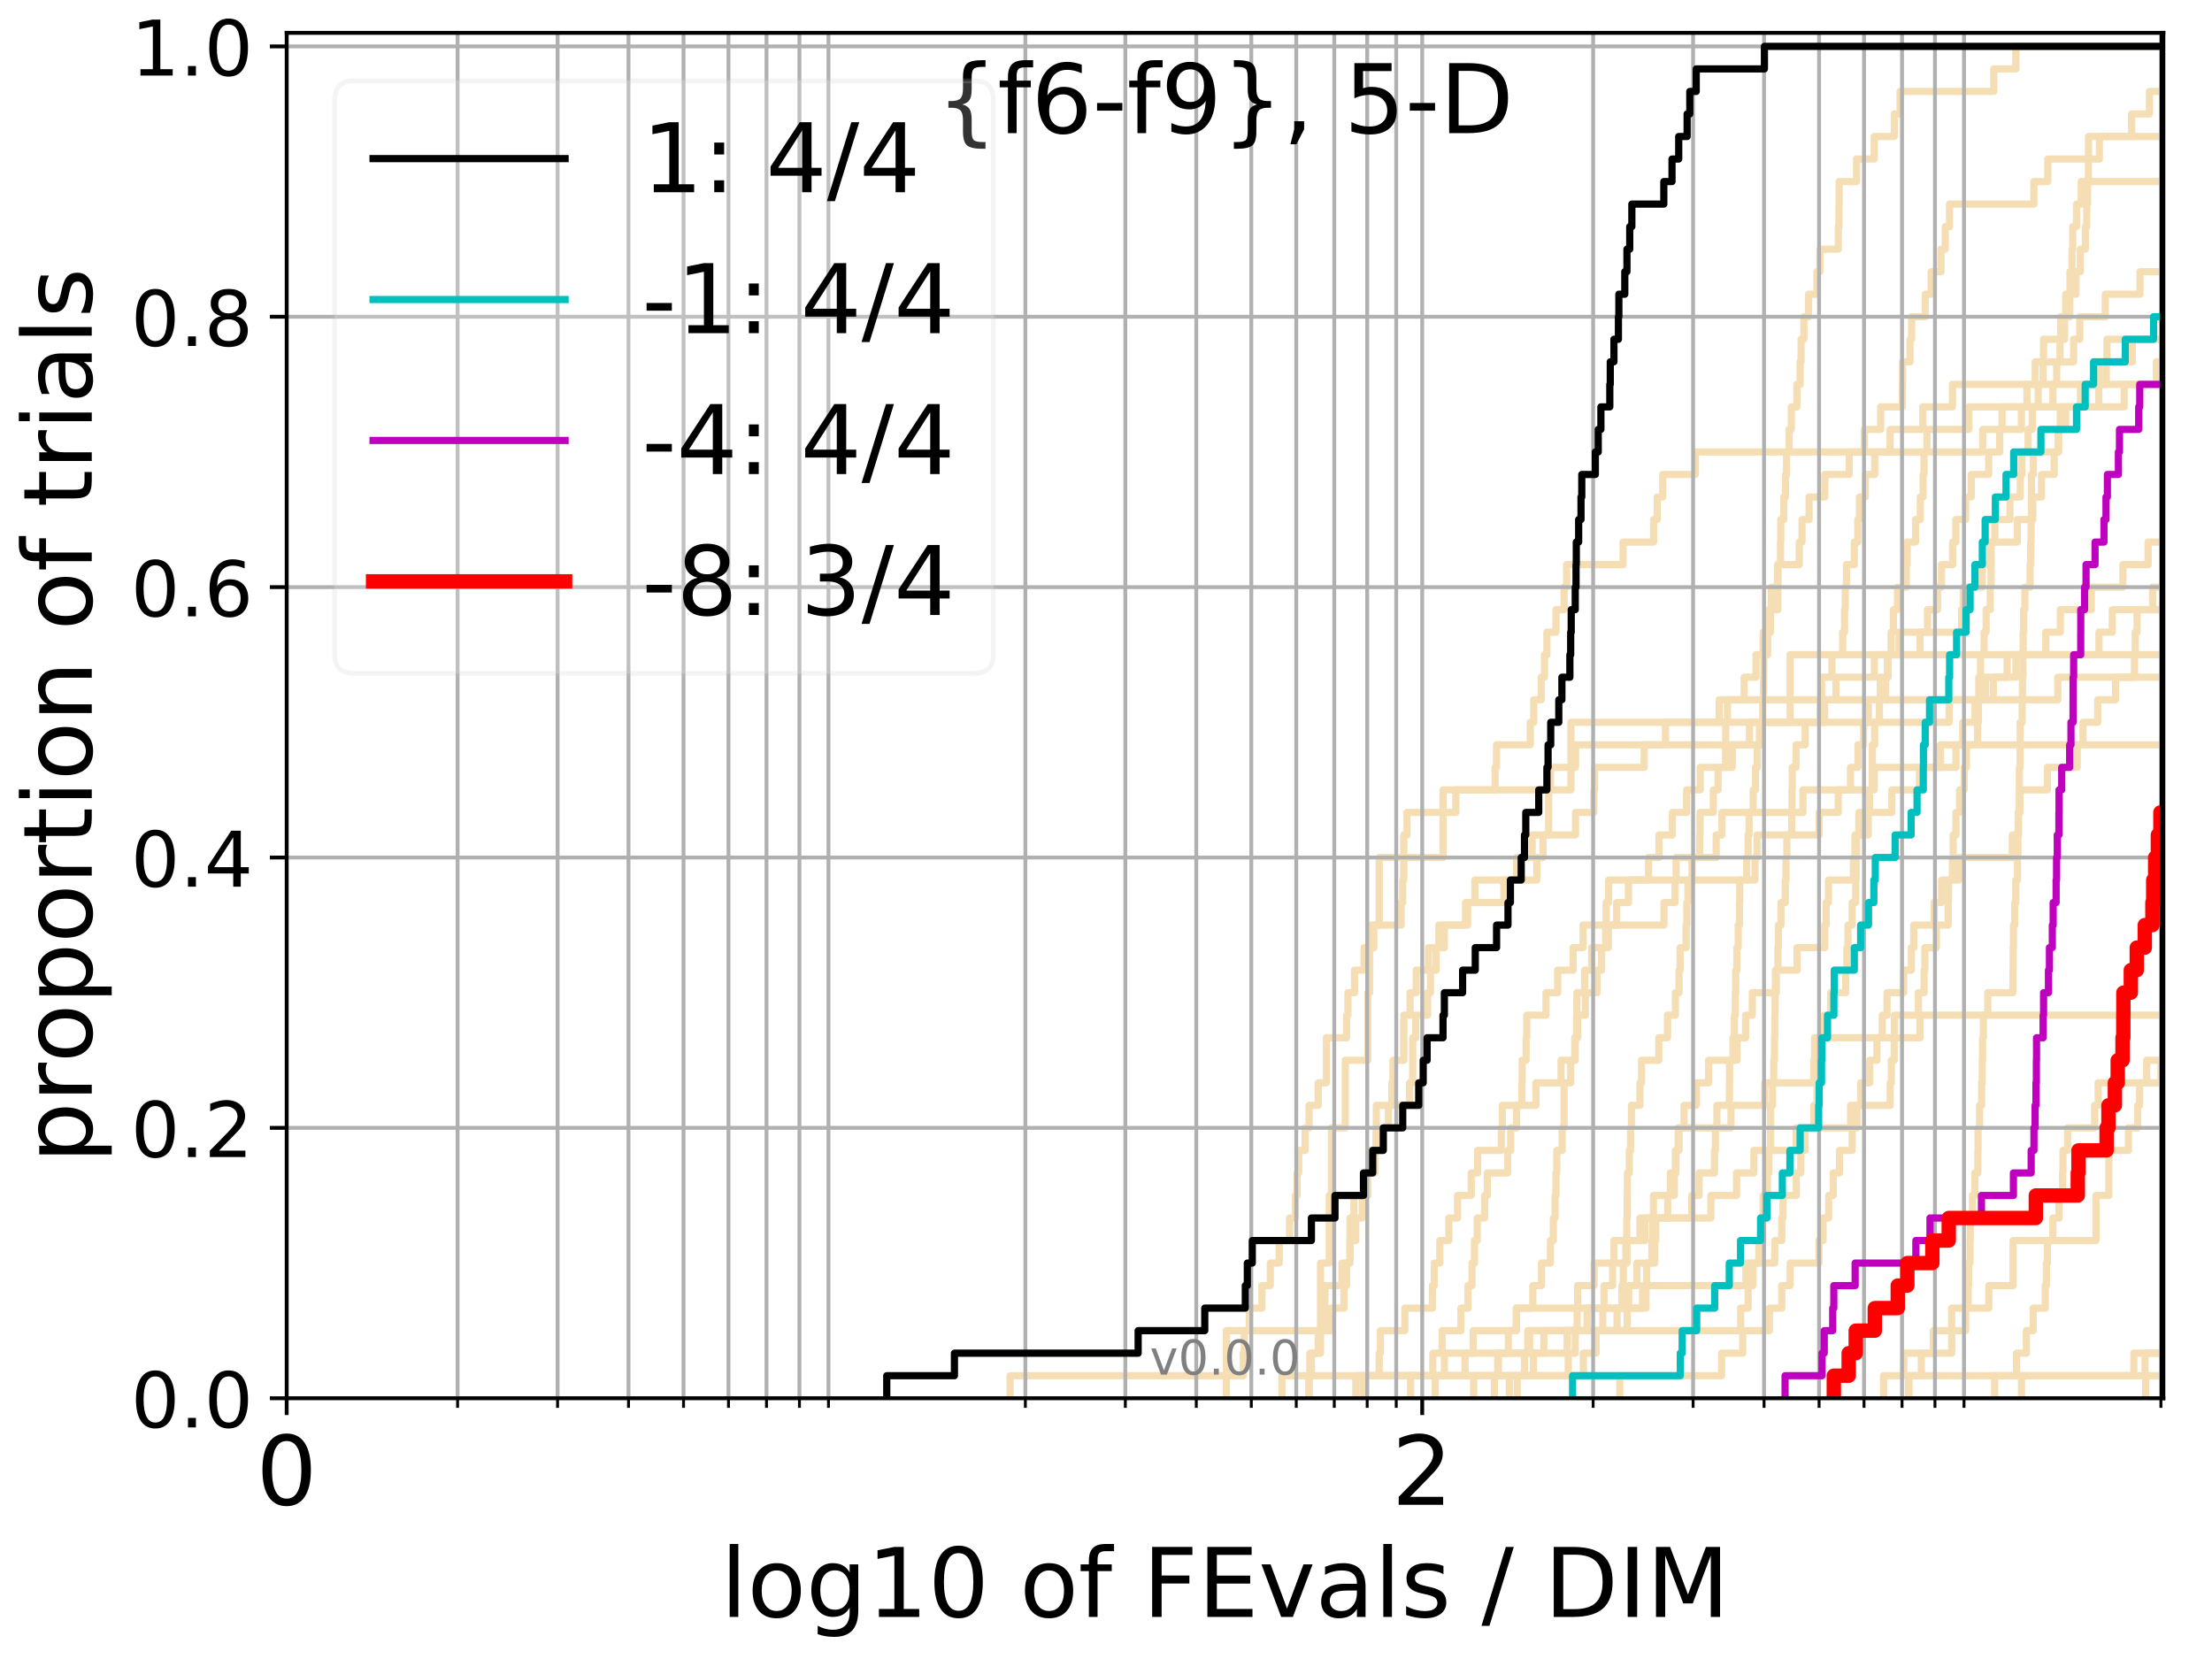 <?xml version="1.0" encoding="utf-8" standalone="no"?>
<!DOCTYPE svg PUBLIC "-//W3C//DTD SVG 1.1//EN"
  "http://www.w3.org/Graphics/SVG/1.1/DTD/svg11.dtd">
<!-- Created with matplotlib (http://matplotlib.org/) -->
<svg height="345.6pt" version="1.1" viewBox="0 0 460.8 345.6" width="460.8pt" xmlns="http://www.w3.org/2000/svg" xmlns:xlink="http://www.w3.org/1999/xlink">
 <defs>
  <style type="text/css">
*{stroke-linecap:butt;stroke-linejoin:round;}
  </style>
 </defs>
 <g id="figure_1">
  <g id="patch_1">
   <path d="M 0 345.6 
L 460.8 345.6 
L 460.8 0 
L 0 0 
z
" style="fill:#ffffff;"/>
  </g>
  <g id="axes_1">
   <g id="patch_2">
    <path d="M 59.72 291.28 
L 450.672 291.28 
L 450.672 6.845 
L 59.72 6.845 
z
" style="fill:#ffffff;"/>
   </g>
   <g id="line2d_1">
    <path clip-path="url(#pe57e122a9e)" d="M 311.307 291.28 
L 311.307 286.586 
L 312.144 286.586 
L 312.144 281.893 
L 314.214 281.893 
L 314.214 277.199 
L 315.854 277.199 
L 315.854 272.505 
L 319.313 272.505 
L 319.313 267.812 
L 321.118 267.812 
L 321.118 263.118 
L 322.984 263.118 
L 322.984 258.424 
L 323.591 258.424 
L 323.591 253.731 
L 323.952 253.731 
L 323.952 249.037 
L 324.132 249.037 
L 324.132 244.344 
L 324.31 244.344 
L 324.31 239.65 
L 325.429 239.65 
L 325.429 234.956 
L 325.835 234.956 
L 325.835 230.263 
L 325.835 230.263 
L 325.835 225.569 
L 327.203 225.569 
L 327.203 220.875 
L 328.151 220.875 
L 328.151 216.182 
L 328.427 216.182 
L 328.427 211.488 
L 328.481 211.488 
L 328.481 206.794 
L 330.102 206.794 
L 330.102 202.101 
L 331.57 202.101 
L 331.57 197.407 
L 334.483 197.407 
L 334.483 192.713 
L 346.643 192.713 
L 346.643 188.02 
L 348.942 188.02 
L 348.942 183.326 
L 349.162 183.326 
L 349.162 178.633 
L 357.509 178.633 
L 357.509 173.939 
L 358.711 173.939 
L 358.711 169.245 
L 375.592 169.245 
L 375.592 164.552 
L 390.441 164.552 
L 390.441 159.858 
L 407.456 159.858 
L 407.456 155.164 
L 407.456 155.164 
L 407.456 155.164 
L 450.672 155.164 
" style="fill:none;stroke:#f5deb3;stroke-linecap:square;stroke-width:1.5;"/>
   </g>
   <g id="line2d_2">
    <path clip-path="url(#pe57e122a9e)" style="fill:none;stroke:#f5deb3;stroke-linecap:square;stroke-width:1.5;"/>
   </g>
   <g id="line2d_3">
    <path clip-path="url(#pe57e122a9e)" d="M 210.424 291.28 
L 210.424 286.586 
L 258.998 286.586 
L 258.998 281.893 
L 259.21 281.893 
L 259.21 277.199 
L 260.256 277.199 
L 260.256 272.505 
L 262.881 272.505 
L 262.881 267.812 
L 264.622 267.812 
L 264.622 263.118 
L 266.49 263.118 
L 266.49 258.424 
L 268.646 258.424 
L 268.646 253.731 
L 269.863 253.731 
L 269.863 249.037 
L 270.205 249.037 
L 270.205 244.344 
L 270.545 244.344 
L 270.545 239.65 
L 271.884 239.65 
L 271.884 234.956 
L 272.703 234.956 
L 272.703 230.263 
L 274.618 230.263 
L 274.618 225.569 
L 276.312 225.569 
L 276.312 220.875 
L 276.312 220.875 
L 276.312 216.182 
L 280.529 216.182 
L 280.529 211.488 
L 280.807 211.488 
L 280.807 206.794 
L 282.177 206.794 
L 282.177 202.101 
L 284.166 202.101 
L 284.166 197.407 
L 286.205 197.407 
L 286.205 192.713 
L 291.879 192.713 
L 291.879 188.02 
L 292.214 188.02 
L 292.214 183.326 
L 292.436 183.326 
L 292.436 178.633 
L 292.436 178.633 
L 292.436 173.939 
L 293.096 173.939 
L 293.096 169.245 
L 303.274 169.245 
L 303.274 164.552 
L 311.461 164.552 
L 311.461 159.858 
L 311.765 159.858 
L 311.765 155.164 
L 318.786 155.164 
L 318.786 150.471 
L 319.51 150.471 
L 319.51 145.777 
L 321.055 145.777 
L 321.055 141.083 
L 321.748 141.083 
L 321.748 136.39 
L 322.246 136.39 
L 322.246 131.696 
L 324.132 131.696 
L 324.132 127.002 
L 325.835 127.002 
L 325.835 122.309 
L 326.353 122.309 
L 326.353 117.615 
L 338.111 117.615 
L 338.111 112.922 
L 344.479 112.922 
L 344.479 108.228 
L 345.237 108.228 
L 345.237 103.534 
L 346.373 103.534 
L 346.373 98.841 
L 353.184 98.841 
L 353.184 94.147 
L 393.734 94.147 
L 393.734 89.453 
L 400.548 89.453 
L 400.548 84.76 
L 406.732 84.76 
L 406.732 80.066 
L 438.783 80.066 
L 438.783 75.372 
L 438.911 75.372 
L 438.911 70.679 
L 458.523 70.679 
L 458.523 65.985 
L 461.8 65.985 
" style="fill:none;stroke:#f5deb3;stroke-linecap:square;stroke-width:1.5;"/>
   </g>
   <g id="line2d_4">
    <path clip-path="url(#pe57e122a9e)" d="M 272.703 291.28 
L 272.703 286.586 
L 326.695 286.586 
L 326.695 281.893 
L 328.151 281.893 
L 328.151 277.199 
L 336.868 277.199 
L 336.868 272.505 
L 337.883 272.505 
L 337.883 267.812 
L 338.157 267.812 
L 338.157 263.118 
L 338.699 263.118 
L 338.699 258.424 
L 338.879 258.424 
L 338.879 253.731 
L 338.969 253.731 
L 338.969 249.037 
L 339.013 249.037 
L 339.013 244.344 
L 339.414 244.344 
L 339.414 239.65 
L 339.68 239.65 
L 339.68 234.956 
L 339.856 234.956 
L 339.856 230.263 
L 341.628 230.263 
L 341.628 225.569 
L 341.967 225.569 
L 341.967 220.875 
L 345.553 220.875 
L 345.553 216.182 
L 347.37 216.182 
L 347.37 211.488 
L 349.015 211.488 
L 349.015 206.794 
L 349.782 206.794 
L 349.782 202.101 
L 349.999 202.101 
L 349.999 197.407 
L 351.248 197.407 
L 351.248 192.713 
L 351.388 192.713 
L 351.388 188.02 
L 351.634 188.02 
L 351.634 183.326 
L 352.466 183.326 
L 352.466 178.633 
L 354.092 178.633 
L 354.092 173.939 
L 354.158 173.939 
L 354.158 169.245 
L 356.913 169.245 
L 356.913 164.552 
L 357.913 164.552 
L 357.913 159.858 
L 359.467 159.858 
L 359.467 155.164 
L 359.497 155.164 
L 359.497 150.471 
L 359.856 150.471 
L 359.856 145.777 
L 363.34 145.777 
L 363.34 141.083 
L 365.813 141.083 
L 365.813 136.39 
L 367.304 136.39 
L 367.304 131.696 
L 368.827 131.696 
L 368.827 127.002 
L 370.356 127.002 
L 370.356 122.309 
L 370.404 122.309 
L 370.404 117.615 
L 374.819 117.615 
L 374.819 112.922 
L 375.395 112.922 
L 375.395 108.228 
L 376.87 108.228 
L 376.87 103.534 
L 380.144 103.534 
L 380.144 98.841 
L 385.224 98.841 
L 385.224 94.147 
L 388.38 94.147 
L 388.38 89.453 
L 391.771 89.453 
L 391.771 84.76 
L 396.303 84.76 
L 396.303 80.066 
L 396.332 80.066 
L 396.332 75.372 
L 397.89 75.372 
L 397.89 70.679 
L 398.23 70.679 
L 398.23 65.985 
L 401.059 65.985 
L 401.059 61.291 
L 402.299 61.291 
L 402.299 56.598 
L 404.345 56.598 
L 404.345 51.904 
L 405.227 51.904 
L 405.227 47.211 
L 406.13 47.211 
L 406.13 42.517 
L 423.693 42.517 
L 423.693 37.823 
L 426.593 37.823 
L 426.593 33.13 
L 437.347 33.13 
L 437.347 28.436 
L 444.054 28.436 
L 444.054 23.742 
L 447.758 23.742 
L 447.758 19.049 
L 461.8 19.049 
" style="fill:none;stroke:#f5deb3;stroke-linecap:square;stroke-width:1.5;"/>
   </g>
   <g id="line2d_5">
    <path clip-path="url(#pe57e122a9e)" d="M 337.424 291.28 
L 337.424 286.586 
L 358.65 286.586 
L 358.65 281.893 
L 363.033 281.893 
L 363.033 277.199 
L 368.602 277.199 
L 368.602 272.505 
L 371.175 272.505 
L 371.175 267.812 
L 372.914 267.812 
L 372.914 263.118 
L 378.925 263.118 
L 378.925 258.424 
L 379.782 258.424 
L 379.782 253.731 
L 380.941 253.731 
L 380.941 249.037 
L 381.9 249.037 
L 381.9 244.344 
L 383.203 244.344 
L 383.203 239.65 
L 385.838 239.65 
L 385.838 234.956 
L 386.835 234.956 
L 386.835 230.263 
L 387.604 230.263 
L 387.604 225.569 
L 389.496 225.569 
L 389.496 220.875 
L 390.997 220.875 
L 390.997 216.182 
L 392.106 216.182 
L 392.106 211.488 
L 393.098 211.488 
L 393.098 206.794 
L 396.566 206.794 
L 396.566 202.101 
L 398.174 202.101 
L 398.174 197.407 
L 398.666 197.407 
L 398.666 192.713 
L 402.934 192.713 
L 402.934 188.02 
L 404.457 188.02 
L 404.457 183.326 
L 408.031 183.326 
L 408.031 178.633 
L 419.203 178.633 
L 419.203 173.939 
L 420.427 173.939 
L 420.427 169.245 
L 420.774 169.245 
L 420.774 164.552 
L 426.512 164.552 
L 426.512 159.858 
L 432.722 159.858 
L 432.722 155.164 
L 433.927 155.164 
L 433.927 150.471 
L 436.99 150.471 
L 436.99 145.777 
L 440.708 145.777 
L 440.708 141.083 
L 444.652 141.083 
L 444.652 136.39 
L 444.801 136.39 
L 444.801 131.696 
L 445.187 131.696 
L 445.187 127.002 
L 448.432 127.002 
L 448.432 122.309 
L 451.504 122.309 
L 451.504 117.615 
L 452.358 117.615 
L 452.358 112.922 
L 454.261 112.922 
L 454.261 108.228 
L 459.014 108.228 
L 459.014 103.534 
L 461.8 103.534 
" style="fill:none;stroke:#f5deb3;stroke-linecap:square;stroke-width:1.5;"/>
   </g>
   <g id="line2d_6"/>
   <g id="line2d_7">
    <path clip-path="url(#pe57e122a9e)" d="M 316.064 291.28 
L 316.064 286.586 
L 319.444 286.586 
L 319.444 281.893 
L 321.622 281.893 
L 321.622 277.199 
L 362.611 277.199 
L 362.611 272.505 
L 364.169 272.505 
L 364.169 267.812 
L 365.172 267.812 
L 365.172 263.118 
L 366.394 263.118 
L 366.394 258.424 
L 367.226 258.424 
L 367.226 253.731 
L 367.278 253.731 
L 367.278 249.037 
L 368.173 249.037 
L 368.173 244.344 
L 368.476 244.344 
L 368.476 239.65 
L 368.852 239.65 
L 368.852 234.956 
L 368.852 234.956 
L 368.852 230.263 
L 369.251 230.263 
L 369.251 225.569 
L 369.498 225.569 
L 369.498 220.875 
L 369.671 220.875 
L 369.671 216.182 
L 369.72 216.182 
L 369.72 211.488 
L 369.794 211.488 
L 369.794 206.794 
L 370.039 206.794 
L 370.039 202.101 
L 370.38 202.101 
L 370.38 197.407 
L 370.477 197.407 
L 370.477 192.713 
L 371.007 192.713 
L 371.007 188.02 
L 371.91 188.02 
L 371.91 183.326 
L 372.052 183.326 
L 372.052 178.633 
L 372.239 178.633 
L 372.239 173.939 
L 373.259 173.939 
L 373.259 169.245 
L 373.305 169.245 
L 373.305 164.552 
L 373.351 164.552 
L 373.351 159.858 
L 374.147 159.858 
L 374.147 155.164 
L 376.051 155.164 
L 376.051 150.471 
L 379.192 150.471 
L 379.192 145.777 
L 379.477 145.777 
L 379.477 141.083 
L 381.628 141.083 
L 381.628 136.39 
L 383.86 136.39 
L 383.86 131.696 
L 384.251 131.696 
L 384.251 127.002 
L 384.399 127.002 
L 384.399 122.309 
L 384.657 122.309 
L 384.657 117.615 
L 386.286 117.615 
L 386.286 112.922 
L 387.011 112.922 
L 387.011 108.228 
L 387.361 108.228 
L 387.361 103.534 
L 388.585 103.534 
L 388.585 98.841 
L 390.54 98.841 
L 390.54 94.147 
L 413.029 94.147 
L 413.029 89.453 
L 417.067 89.453 
L 417.067 84.76 
L 422.246 84.76 
L 422.246 80.066 
L 423.959 80.066 
L 423.959 75.372 
L 431.981 75.372 
L 431.981 70.679 
L 433.246 70.679 
L 433.246 65.985 
L 438.578 65.985 
L 438.578 61.291 
L 445.806 61.291 
L 445.806 56.598 
L 456.511 56.598 
L 456.511 51.904 
L 458.365 51.904 
L 458.365 47.211 
L 461.8 47.211 
" style="fill:none;stroke:#f5deb3;stroke-linecap:square;stroke-width:1.5;"/>
   </g>
   <g id="line2d_8">
    <path clip-path="url(#pe57e122a9e)" style="fill:none;stroke:#f5deb3;stroke-linecap:square;stroke-width:1.5;"/>
   </g>
   <g id="line2d_9">
    <path clip-path="url(#pe57e122a9e)" d="M 282.447 291.28 
L 282.447 286.586 
L 305.209 286.586 
L 305.209 281.893 
L 318.253 281.893 
L 318.253 277.199 
L 338.969 277.199 
L 338.969 272.505 
L 342.177 272.505 
L 342.177 267.812 
L 343.011 267.812 
L 343.011 263.118 
L 344.116 263.118 
L 344.116 258.424 
L 344.318 258.424 
L 344.318 253.731 
L 352.432 253.731 
L 352.432 249.037 
L 353.958 249.037 
L 353.958 244.344 
L 357.164 244.344 
L 357.164 239.65 
L 357.353 239.65 
L 357.353 234.956 
L 357.664 234.956 
L 357.664 230.263 
L 360.271 230.263 
L 360.271 225.569 
L 360.301 225.569 
L 360.301 220.875 
L 361.005 220.875 
L 361.005 216.182 
L 361.295 216.182 
L 361.295 211.488 
L 361.498 211.488 
L 361.498 206.794 
L 361.584 206.794 
L 361.584 202.101 
L 361.814 202.101 
L 361.814 197.407 
L 362.1 197.407 
L 362.1 192.713 
L 362.356 192.713 
L 362.356 188.02 
L 362.413 188.02 
L 362.413 183.326 
L 363.866 183.326 
L 363.866 178.633 
L 364.169 178.633 
L 364.169 173.939 
L 364.36 173.939 
L 364.36 169.245 
L 365.226 169.245 
L 365.226 164.552 
L 365.707 164.552 
L 365.707 159.858 
L 366.078 159.858 
L 366.078 155.164 
L 367.149 155.164 
L 367.149 150.471 
L 367.2 150.471 
L 367.2 145.777 
L 367.381 145.777 
L 367.381 141.083 
L 367.432 141.083 
L 367.432 136.39 
L 368.223 136.39 
L 368.223 131.696 
L 368.451 131.696 
L 368.451 127.002 
L 369.027 127.002 
L 369.027 122.309 
L 370.283 122.309 
L 370.283 117.615 
L 370.911 117.615 
L 370.911 112.922 
L 370.959 112.922 
L 370.959 108.228 
L 371.603 108.228 
L 371.603 103.534 
L 371.958 103.534 
L 371.958 98.841 
L 372.169 98.841 
L 372.169 94.147 
L 372.705 94.147 
L 372.705 89.453 
L 373.167 89.453 
L 373.167 84.76 
L 374.327 84.76 
L 374.327 80.066 
L 374.997 80.066 
L 374.997 75.372 
L 375.196 75.372 
L 375.196 70.679 
L 375.789 70.679 
L 375.789 65.985 
L 376.763 65.985 
L 376.763 61.291 
L 378.513 61.291 
L 378.513 56.598 
L 379.11 56.598 
L 379.11 51.904 
L 382.956 51.904 
L 382.956 47.211 
L 383.089 47.211 
L 383.089 42.517 
L 383.127 42.517 
L 383.127 37.823 
L 386.747 37.823 
L 386.747 33.13 
L 390.441 33.13 
L 390.441 28.436 
L 394.62 28.436 
L 394.62 23.742 
L 395.817 23.742 
L 395.817 19.049 
L 415.346 19.049 
L 415.346 14.355 
L 419.939 14.355 
L 419.939 9.661 
L 419.939 9.661 
L 419.939 9.661 
L 450.672 9.661 
" style="fill:none;stroke:#f5deb3;stroke-linecap:square;stroke-width:1.5;"/>
   </g>
   <g id="line2d_10">
    <path clip-path="url(#pe57e122a9e)" d="M 446.988 291.28 
L 446.988 286.586 
L 461.8 286.586 
" style="fill:none;stroke:#f5deb3;stroke-linecap:square;stroke-width:1.5;"/>
   </g>
   <g id="line2d_11">
    <path clip-path="url(#pe57e122a9e)" d="M 284.166 291.28 
L 284.166 286.586 
L 329.835 286.586 
L 329.835 281.893 
L 332.492 281.893 
L 332.492 277.199 
L 333.893 277.199 
L 333.893 272.505 
L 339.281 272.505 
L 339.281 267.812 
L 340.987 267.812 
L 340.987 263.118 
L 344.72 263.118 
L 344.72 258.424 
L 344.919 258.424 
L 344.919 253.731 
L 347.408 253.731 
L 347.408 249.037 
L 347.975 249.037 
L 347.975 244.344 
L 349.126 244.344 
L 349.126 239.65 
L 349.782 239.65 
L 349.782 234.956 
L 360.595 234.956 
L 360.595 230.263 
L 367.638 230.263 
L 367.638 225.569 
L 377.845 225.569 
L 377.845 220.875 
L 378.013 220.875 
L 378.013 216.182 
L 399.992 216.182 
L 399.992 211.488 
L 461.8 211.488 
" style="fill:none;stroke:#f5deb3;stroke-linecap:square;stroke-width:1.5;"/>
   </g>
   <g id="line2d_12">
    <path clip-path="url(#pe57e122a9e)" d="M 267.038 291.28 
L 267.038 286.586 
L 273.189 286.586 
L 273.189 281.893 
L 275.086 281.893 
L 275.086 277.199 
L 276.008 277.199 
L 276.008 272.505 
L 276.008 272.505 
L 276.008 267.812 
L 279.542 267.812 
L 279.542 263.118 
L 281.222 263.118 
L 281.222 258.424 
L 281.222 258.424 
L 281.222 253.731 
L 282.042 253.731 
L 282.042 249.037 
L 284.425 249.037 
L 284.425 244.344 
L 285.196 244.344 
L 285.196 239.65 
L 286.703 239.65 
L 286.703 234.956 
L 286.703 234.956 
L 286.703 230.263 
L 293.639 230.263 
L 293.639 225.569 
L 294.284 225.569 
L 294.284 220.875 
L 294.284 220.875 
L 294.284 216.182 
L 294.921 216.182 
L 294.921 211.488 
L 297.392 211.488 
L 297.392 206.794 
L 297.991 206.794 
L 297.991 202.101 
L 299.17 202.101 
L 299.17 197.407 
L 300.889 197.407 
L 300.889 192.713 
L 305.725 192.713 
L 305.725 188.02 
L 307.241 188.02 
L 307.241 183.326 
L 315.924 183.326 
L 315.924 178.633 
L 319.182 178.633 
L 319.182 173.939 
L 322.616 173.939 
L 322.616 169.245 
L 322.616 169.245 
L 322.616 164.552 
L 322.984 164.552 
L 322.984 159.858 
L 328.206 159.858 
L 328.206 155.164 
L 366.525 155.164 
L 366.525 150.471 
L 380.104 150.471 
L 380.104 145.777 
L 428.68 145.777 
L 428.68 141.083 
L 461.688 141.083 
L 461.688 136.39 
L 461.8 136.39 
" style="fill:none;stroke:#f5deb3;stroke-linecap:square;stroke-width:1.5;"/>
   </g>
   <g id="line2d_13">
    <path clip-path="url(#pe57e122a9e)" d="M 392.375 291.28 
L 392.375 286.586 
L 396.61 286.586 
L 396.61 281.893 
L 406.576 281.893 
L 406.576 277.199 
L 406.576 277.199 
L 406.576 272.505 
L 414.304 272.505 
L 414.304 267.812 
L 419.363 267.812 
L 419.363 263.118 
L 419.363 263.118 
L 419.363 258.424 
L 436.63 258.424 
L 436.63 253.731 
L 436.63 253.731 
L 436.63 249.037 
L 439.313 249.037 
L 439.313 244.344 
L 439.313 244.344 
L 439.313 239.65 
L 443.396 239.65 
L 443.396 234.956 
L 445.306 234.956 
L 445.306 230.263 
L 445.722 230.263 
L 445.722 225.569 
L 450.161 225.569 
L 450.161 220.875 
L 450.161 220.875 
L 450.161 220.875 
L 450.672 220.875 
" style="fill:none;stroke:#f5deb3;stroke-linecap:square;stroke-width:1.5;"/>
   </g>
   <g id="line2d_14">
    <path clip-path="url(#pe57e122a9e)" d="M 306.991 291.28 
L 306.991 286.586 
L 311.993 286.586 
L 311.993 281.893 
L 326.467 281.893 
L 326.467 277.199 
L 330.631 277.199 
L 330.631 272.505 
L 334.14 272.505 
L 334.14 267.812 
L 335.927 267.812 
L 335.927 263.118 
L 338.924 263.118 
L 338.924 258.424 
L 342.679 258.424 
L 342.679 253.731 
L 344.439 253.731 
L 344.439 249.037 
L 348.794 249.037 
L 348.794 244.344 
L 349.015 244.344 
L 349.015 239.65 
L 349.601 239.65 
L 349.601 234.956 
L 350.823 234.956 
L 350.823 230.263 
L 353.387 230.263 
L 353.387 225.569 
L 355.925 225.569 
L 355.925 220.875 
L 361.843 220.875 
L 361.843 216.182 
L 363.645 216.182 
L 363.645 211.488 
L 365.038 211.488 
L 365.038 206.794 
L 369.843 206.794 
L 369.843 202.101 
L 374.372 202.101 
L 374.372 197.407 
L 380.144 197.407 
L 380.144 192.713 
L 380.424 192.713 
L 380.424 188.02 
L 380.901 188.02 
L 380.901 183.326 
L 386.107 183.326 
L 386.107 178.633 
L 386.428 178.633 
L 386.428 173.939 
L 387.221 173.939 
L 387.221 169.245 
L 394.102 169.245 
L 394.102 164.552 
L 399.869 164.552 
L 399.869 159.858 
L 404.232 159.858 
L 404.232 155.164 
L 408.876 155.164 
L 408.876 150.471 
L 411.427 150.471 
L 411.427 145.777 
L 415.245 145.777 
L 415.245 141.083 
L 418.122 141.083 
L 418.122 136.39 
L 426.177 136.39 
L 426.177 131.696 
L 429.2 131.696 
L 429.2 127.002 
L 435.658 127.002 
L 435.658 122.309 
L 442.247 122.309 
L 442.247 117.615 
L 447.489 117.615 
L 447.489 112.922 
L 461.8 112.922 
" style="fill:none;stroke:#f5deb3;stroke-linecap:square;stroke-width:1.5;"/>
   </g>
   <g id="line2d_15">
    <path clip-path="url(#pe57e122a9e)" style="fill:none;stroke:#f5deb3;stroke-linecap:square;stroke-width:1.5;"/>
   </g>
   <g id="line2d_16">
    <path clip-path="url(#pe57e122a9e)" style="fill:none;stroke:#f5deb3;stroke-linecap:square;stroke-width:1.5;"/>
   </g>
   <g id="line2d_17">
    <path clip-path="url(#pe57e122a9e)" d="M 397.562 291.28 
L 397.562 286.586 
L 420.078 286.586 
L 420.078 281.893 
L 422.13 281.893 
L 422.13 277.199 
L 423.555 277.199 
L 423.555 272.505 
L 426.054 272.505 
L 426.054 267.812 
L 426.308 267.812 
L 426.308 263.118 
L 426.512 263.118 
L 426.512 258.424 
L 427.647 258.424 
L 427.647 253.731 
L 428.936 253.731 
L 428.936 249.037 
L 429.676 249.037 
L 429.676 244.344 
L 429.753 244.344 
L 429.753 239.65 
L 430.714 239.65 
L 430.714 234.956 
L 436.355 234.956 
L 436.355 230.263 
L 437.089 230.263 
L 437.089 225.569 
L 447.19 225.569 
L 447.19 220.875 
L 451.001 220.875 
L 451.001 216.182 
L 461.8 216.182 
" style="fill:none;stroke:#f5deb3;stroke-linecap:square;stroke-width:1.5;"/>
   </g>
   <g id="line2d_18">
    <path clip-path="url(#pe57e122a9e)" d="M 272.703 291.28 
L 272.703 286.586 
L 272.866 286.586 
L 272.866 281.893 
L 274.618 281.893 
L 274.618 277.199 
L 277.213 277.199 
L 277.213 272.505 
L 279.967 272.505 
L 279.967 267.812 
L 280.529 267.812 
L 280.529 263.118 
L 281.222 263.118 
L 281.222 258.424 
L 282.447 258.424 
L 282.447 253.731 
L 283.774 253.731 
L 283.774 249.037 
L 284.94 249.037 
L 284.94 244.344 
L 286.455 244.344 
L 286.455 239.65 
L 286.703 239.65 
L 286.703 234.956 
L 289.238 234.956 
L 289.238 230.263 
L 289.94 230.263 
L 289.94 225.569 
L 290.172 225.569 
L 290.172 220.875 
L 292.436 220.875 
L 292.436 216.182 
L 292.436 216.182 
L 292.436 211.488 
L 293.747 211.488 
L 293.747 206.794 
L 295.026 206.794 
L 295.026 202.101 
L 297.592 202.101 
L 297.592 197.407 
L 299.749 197.407 
L 299.749 192.713 
L 305.296 192.713 
L 305.296 188.02 
L 313.263 188.02 
L 313.263 183.326 
L 320.159 183.326 
L 320.159 178.633 
L 321.434 178.633 
L 321.434 173.939 
L 328.206 173.939 
L 328.206 169.245 
L 332.033 169.245 
L 332.033 164.552 
L 332.186 164.552 
L 332.186 159.858 
L 342.513 159.858 
L 342.513 155.164 
L 346.951 155.164 
L 346.951 150.471 
L 358.129 150.471 
L 358.129 145.777 
L 382.46 145.777 
L 382.46 141.083 
L 390.474 141.083 
L 390.474 136.39 
L 399.965 136.39 
L 399.965 131.696 
L 401.537 131.696 
L 401.537 127.002 
L 403.625 127.002 
L 403.625 122.309 
L 404.445 122.309 
L 404.445 117.615 
L 406.768 117.615 
L 406.768 112.922 
L 407.433 112.922 
L 407.433 108.228 
L 409.48 108.228 
L 409.48 103.534 
L 410.646 103.534 
L 410.646 98.841 
L 414.283 98.841 
L 414.283 94.147 
L 416.566 94.147 
L 416.566 89.453 
L 421.083 89.453 
L 421.083 84.76 
L 442.504 84.76 
L 442.504 80.066 
L 442.504 80.066 
L 442.504 80.066 
L 450.672 80.066 
" style="fill:none;stroke:#f5deb3;stroke-linecap:square;stroke-width:1.5;"/>
   </g>
   <g id="line2d_19">
    <path clip-path="url(#pe57e122a9e)" d="M 457.093 291.28 
L 457.093 286.586 
L 457.908 286.586 
L 457.908 281.893 
L 461.8 281.893 
L 461.8 281.893 
" style="fill:none;stroke:#f5deb3;stroke-linecap:square;stroke-width:1.5;"/>
   </g>
   <g id="line2d_20">
    <path clip-path="url(#pe57e122a9e)" d="M 293.855 291.28 
L 293.855 286.586 
L 298.486 286.586 
L 298.486 281.893 
L 300.417 281.893 
L 300.417 277.199 
L 304.339 277.199 
L 304.339 272.505 
L 305.81 272.505 
L 305.81 267.812 
L 306.656 267.812 
L 306.656 263.118 
L 307.158 263.118 
L 307.158 258.424 
L 307.736 258.424 
L 307.736 253.731 
L 309.274 253.731 
L 309.274 249.037 
L 309.83 249.037 
L 309.83 244.344 
L 314.069 244.344 
L 314.069 239.65 
L 314.718 239.65 
L 314.718 234.956 
L 315.924 234.956 
L 315.924 230.263 
L 317.033 230.263 
L 317.033 225.569 
L 317.101 225.569 
L 317.101 220.875 
L 317.917 220.875 
L 317.917 216.182 
L 318.051 216.182 
L 318.051 211.488 
L 322.059 211.488 
L 322.059 206.794 
L 324.489 206.794 
L 324.489 202.101 
L 327.707 202.101 
L 327.707 197.407 
L 329.782 197.407 
L 329.782 192.713 
L 334.58 192.713 
L 334.58 188.02 
L 335.114 188.02 
L 335.114 183.326 
L 343.423 183.326 
L 343.423 178.633 
L 345.592 178.633 
L 345.592 173.939 
L 348.386 173.939 
L 348.386 169.245 
L 351.353 169.245 
L 351.353 164.552 
L 354.191 164.552 
L 354.191 159.858 
L 360.859 159.858 
L 360.859 155.164 
L 364.442 155.164 
L 364.442 150.471 
L 406.033 150.471 
L 406.033 145.777 
L 413.618 145.777 
L 413.618 141.083 
L 419.958 141.083 
L 419.958 136.39 
L 437.248 136.39 
L 437.248 131.696 
L 440.031 131.696 
L 440.031 127.002 
L 454.516 127.002 
L 454.516 122.309 
L 461.8 122.309 
" style="fill:none;stroke:#f5deb3;stroke-linecap:square;stroke-width:1.5;"/>
   </g>
   <g id="line2d_21"/>
   <g id="line2d_22">
    <path clip-path="url(#pe57e122a9e)" d="M 283.905 291.28 
L 283.905 286.586 
L 287.318 286.586 
L 287.318 281.893 
L 287.562 281.893 
L 287.562 277.199 
L 292.657 277.199 
L 292.657 272.505 
L 298.387 272.505 
L 298.387 267.812 
L 298.78 267.812 
L 298.78 263.118 
L 299.941 263.118 
L 299.941 258.424 
L 301.819 258.424 
L 301.819 253.731 
L 303.631 253.731 
L 303.631 249.037 
L 306.488 249.037 
L 306.488 244.344 
L 307.818 244.344 
L 307.818 239.65 
L 312.744 239.65 
L 312.744 234.956 
L 312.967 234.956 
L 312.967 230.263 
L 319.965 230.263 
L 319.965 225.569 
L 325.196 225.569 
L 325.196 220.875 
L 328.041 220.875 
L 328.041 216.182 
L 328.646 216.182 
L 328.646 211.488 
L 330.261 211.488 
L 330.261 206.794 
L 332.694 206.794 
L 332.694 202.101 
L 333.646 202.101 
L 333.646 197.407 
L 335.065 197.407 
L 335.065 192.713 
L 336.775 192.713 
L 336.775 188.02 
L 339.236 188.02 
L 339.236 183.326 
L 365.6 183.326 
L 365.6 178.633 
L 366.025 178.633 
L 366.025 173.939 
L 378.967 173.939 
L 378.967 169.245 
L 382.937 169.245 
L 382.937 164.552 
L 385.496 164.552 
L 385.496 159.858 
L 387.046 159.858 
L 387.046 155.164 
L 388.226 155.164 
L 388.226 150.471 
L 389.211 150.471 
L 389.211 145.777 
L 391.691 145.777 
L 391.691 141.083 
L 393.316 141.083 
L 393.316 136.39 
L 395.595 136.39 
L 395.595 131.696 
L 408.634 131.696 
L 408.634 127.002 
L 408.99 127.002 
L 408.99 122.309 
L 412.933 122.309 
L 412.933 117.615 
L 414.551 117.615 
L 414.551 112.922 
L 420.244 112.922 
L 420.244 108.228 
L 423.478 108.228 
L 423.478 103.534 
L 425.293 103.534 
L 425.293 98.841 
L 427.925 98.841 
L 427.925 94.147 
L 428.859 94.147 
L 428.859 89.453 
L 430.293 89.453 
L 430.293 84.76 
L 433.403 84.76 
L 433.403 80.066 
L 449.218 80.066 
L 449.218 75.372 
L 461.8 75.372 
" style="fill:none;stroke:#f5deb3;stroke-linecap:square;stroke-width:1.5;"/>
   </g>
   <g id="line2d_23">
    <path clip-path="url(#pe57e122a9e)" d="M 421.101 291.28 
L 421.101 286.586 
L 444.526 286.586 
L 444.526 281.893 
L 461.8 281.893 
" style="fill:none;stroke:#f5deb3;stroke-linecap:square;stroke-width:1.5;"/>
   </g>
   <g id="line2d_24">
    <path clip-path="url(#pe57e122a9e)" d="M 314.431 291.28 
L 314.431 286.586 
L 317.579 286.586 
L 317.579 281.893 
L 318.653 281.893 
L 318.653 277.199 
L 328.536 277.199 
L 328.536 272.505 
L 328.646 272.505 
L 328.646 267.812 
L 332.084 267.812 
L 332.084 263.118 
L 336.211 263.118 
L 336.211 258.424 
L 341.628 258.424 
L 341.628 253.731 
L 356.405 253.731 
L 356.405 249.037 
L 361.757 249.037 
L 361.757 244.344 
L 365.36 244.344 
L 365.36 239.65 
L 374.169 239.65 
L 374.169 234.956 
L 385.514 234.956 
L 385.514 230.263 
L 393.764 230.263 
L 393.764 225.569 
L 393.995 225.569 
L 393.995 220.875 
L 394.604 220.875 
L 394.604 216.182 
L 394.635 216.182 
L 394.635 211.488 
L 399.636 211.488 
L 399.636 206.794 
L 400.831 206.794 
L 400.831 202.101 
L 400.992 202.101 
L 400.992 197.407 
L 403.383 197.407 
L 403.383 192.713 
L 405.851 192.713 
L 405.851 188.02 
L 405.912 188.02 
L 405.912 183.326 
L 406.72 183.326 
L 406.72 178.633 
L 406.887 178.633 
L 406.887 173.939 
L 407.456 173.939 
L 407.456 169.245 
L 408.229 169.245 
L 408.229 164.552 
L 409.184 164.552 
L 409.184 159.858 
L 409.639 159.858 
L 409.639 155.164 
L 411.97 155.164 
L 411.97 150.471 
L 412.143 150.471 
L 412.143 145.777 
L 412.218 145.777 
L 412.218 141.083 
L 412.582 141.083 
L 412.582 136.39 
L 413.314 136.39 
L 413.314 131.696 
L 413.743 131.696 
L 413.743 127.002 
L 414.602 127.002 
L 414.602 122.309 
L 414.776 122.309 
L 414.776 117.615 
L 414.797 117.615 
L 414.797 112.922 
L 415.548 112.922 
L 415.548 108.228 
L 418.713 108.228 
L 418.713 103.534 
L 420.856 103.534 
L 420.856 98.841 
L 421.209 98.841 
L 421.209 94.147 
L 422.484 94.147 
L 422.484 89.453 
L 423.357 89.453 
L 423.357 84.76 
L 424.588 84.76 
L 424.588 80.066 
L 425.625 80.066 
L 425.625 75.372 
L 425.716 75.372 
L 425.716 70.679 
L 430.096 70.679 
L 430.096 65.985 
L 431.177 65.985 
L 431.177 61.291 
L 432.462 61.291 
L 432.462 56.598 
L 433.367 56.598 
L 433.367 51.904 
L 434.411 51.904 
L 434.411 47.211 
L 434.71 47.211 
L 434.71 42.517 
L 434.876 42.517 
L 434.876 37.823 
L 435.062 37.823 
L 435.062 33.13 
L 435.076 33.13 
L 435.076 28.436 
L 461.8 28.436 
" style="fill:none;stroke:#f5deb3;stroke-linecap:square;stroke-width:1.5;"/>
   </g>
   <g id="line2d_25">
    <path clip-path="url(#pe57e122a9e)" style="fill:none;stroke:#f5deb3;stroke-linecap:square;stroke-width:1.5;"/>
   </g>
   <g id="line2d_26">
    <path clip-path="url(#pe57e122a9e)" d="M 397.677 291.28 
L 397.677 286.586 
L 400.251 286.586 
L 400.251 281.893 
L 402.754 281.893 
L 402.754 277.199 
L 409.48 277.199 
L 409.48 272.505 
L 409.999 272.505 
L 409.999 267.812 
L 410.1 267.812 
L 410.1 263.118 
L 410.391 263.118 
L 410.391 258.424 
L 410.446 258.424 
L 410.446 253.731 
L 410.9 253.731 
L 410.9 249.037 
L 411.416 249.037 
L 411.416 244.344 
L 412.035 244.344 
L 412.035 239.65 
L 412.067 239.65 
L 412.067 234.956 
L 412.379 234.956 
L 412.379 230.263 
L 412.806 230.263 
L 412.806 225.569 
L 412.933 225.569 
L 412.933 220.875 
L 412.997 220.875 
L 412.997 216.182 
L 413.166 216.182 
L 413.166 211.488 
L 414.086 211.488 
L 414.086 206.794 
L 419.325 206.794 
L 419.325 202.101 
L 419.372 202.101 
L 419.372 197.407 
L 419.437 197.407 
L 419.437 192.713 
L 419.698 192.713 
L 419.698 188.02 
L 419.93 188.02 
L 419.93 183.326 
L 420.28 183.326 
L 420.28 178.633 
L 420.381 178.633 
L 420.381 173.939 
L 420.5 173.939 
L 420.5 169.245 
L 420.656 169.245 
L 420.656 164.552 
L 420.665 164.552 
L 420.665 159.858 
L 420.811 159.858 
L 420.811 155.164 
L 420.838 155.164 
L 420.838 150.471 
L 421.254 150.471 
L 421.254 145.777 
L 421.308 145.777 
L 421.308 141.083 
L 421.416 141.083 
L 421.416 136.39 
L 421.452 136.39 
L 421.452 131.696 
L 421.569 131.696 
L 421.569 127.002 
L 421.819 127.002 
L 421.819 122.309 
L 422.905 122.309 
L 422.905 117.615 
L 423.035 117.615 
L 423.035 112.922 
L 423.114 112.922 
L 423.114 108.228 
L 423.175 108.228 
L 423.175 103.534 
L 423.192 103.534 
L 423.192 98.841 
L 423.59 98.841 
L 423.59 94.147 
L 428.726 94.147 
L 428.726 89.453 
L 429.192 89.453 
L 429.192 84.76 
L 437.202 84.76 
L 437.202 80.066 
L 437.314 80.066 
L 437.314 75.372 
L 444.199 75.372 
L 444.199 70.679 
L 452.755 70.679 
L 452.755 65.985 
L 452.96 65.985 
L 452.96 61.291 
L 453.008 61.291 
L 453.008 56.598 
L 456.416 56.598 
L 456.416 51.904 
L 458.957 51.904 
L 458.957 47.211 
L 461.8 47.211 
" style="fill:none;stroke:#f5deb3;stroke-linecap:square;stroke-width:1.5;"/>
   </g>
   <g id="line2d_27"/>
   <g id="line2d_28">
    <path clip-path="url(#pe57e122a9e)" d="M 298.975 291.28 
L 298.975 286.586 
L 300.889 286.586 
L 300.889 281.893 
L 306.908 281.893 
L 306.908 277.199 
L 315.924 277.199 
L 315.924 272.505 
L 342.887 272.505 
L 342.887 267.812 
L 363.701 267.812 
L 363.701 263.118 
L 369.72 263.118 
L 369.72 258.424 
L 371.175 258.424 
L 371.175 253.731 
L 371.413 253.731 
L 371.413 249.037 
L 374.192 249.037 
L 374.192 244.344 
L 375.13 244.344 
L 375.13 239.65 
L 376.029 239.65 
L 376.029 234.956 
L 377.866 234.956 
L 377.866 230.263 
L 378.533 230.263 
L 378.533 225.569 
L 379.069 225.569 
L 379.069 220.875 
L 379.233 220.875 
L 379.233 216.182 
L 379.983 216.182 
L 379.983 211.488 
L 381.354 211.488 
L 381.354 206.794 
L 384.491 206.794 
L 384.491 202.101 
L 384.731 202.101 
L 384.731 197.407 
L 384.969 197.407 
L 384.969 192.713 
L 385.838 192.713 
L 385.838 188.02 
L 386.57 188.02 
L 386.57 183.326 
L 386.658 183.326 
L 386.658 178.633 
L 386.764 178.633 
L 386.764 173.939 
L 389.194 173.939 
L 389.194 169.245 
L 389.463 169.245 
L 389.463 164.552 
L 390.012 164.552 
L 390.012 159.858 
L 390.029 159.858 
L 390.029 155.164 
L 390.523 155.164 
L 390.523 150.471 
L 391.514 150.471 
L 391.514 145.777 
L 392.816 145.777 
L 392.816 141.083 
L 393.176 141.083 
L 393.176 136.39 
L 393.949 136.39 
L 393.949 131.696 
L 394.437 131.696 
L 394.437 127.002 
L 395.282 127.002 
L 395.282 122.309 
L 397.103 122.309 
L 397.103 117.615 
L 397.304 117.615 
L 397.304 112.922 
L 399.056 112.922 
L 399.056 108.228 
L 400.033 108.228 
L 400.033 103.534 
L 400.616 103.534 
L 400.616 98.841 
L 400.804 98.841 
L 400.804 94.147 
L 401.418 94.147 
L 401.418 89.453 
L 410.145 89.453 
L 410.145 84.76 
L 427.655 84.76 
L 427.655 80.066 
L 428.445 80.066 
L 428.445 75.372 
L 429.138 75.372 
L 429.138 70.679 
L 429.3 70.679 
L 429.3 65.985 
L 430.323 65.985 
L 430.323 61.291 
L 431.214 61.291 
L 431.214 56.598 
L 431.643 56.598 
L 431.643 51.904 
L 431.79 51.904 
L 431.79 47.211 
L 432.57 47.211 
L 432.57 42.517 
L 433.552 42.517 
L 433.552 37.823 
L 451.982 37.823 
L 451.982 33.13 
L 454.967 33.13 
L 454.967 28.436 
L 456.22 28.436 
L 456.22 23.742 
L 456.895 23.742 
L 456.895 19.049 
L 461.8 19.049 
" style="fill:none;stroke:#f5deb3;stroke-linecap:square;stroke-width:1.5;"/>
   </g>
   <g id="line2d_29">
    <path clip-path="url(#pe57e122a9e)" d="M 255.485 291.28 
L 255.485 286.586 
L 255.485 286.586 
L 255.485 281.893 
L 255.485 281.893 
L 255.485 277.199 
L 275.086 277.199 
L 275.086 272.505 
L 275.086 272.505 
L 275.086 267.812 
L 275.086 267.812 
L 275.086 263.118 
L 276.915 263.118 
L 276.915 258.424 
L 276.915 258.424 
L 276.915 253.731 
L 276.915 253.731 
L 276.915 249.037 
L 277.362 249.037 
L 277.362 244.344 
L 277.362 244.344 
L 277.362 239.65 
L 277.362 239.65 
L 277.362 234.956 
L 280.249 234.956 
L 280.249 230.263 
L 280.249 230.263 
L 280.249 225.569 
L 280.249 225.569 
L 280.249 220.875 
L 284.94 220.875 
L 284.94 216.182 
L 284.94 216.182 
L 284.94 211.488 
L 284.94 211.488 
L 284.94 206.794 
L 285.323 206.794 
L 285.323 202.101 
L 285.323 202.101 
L 285.323 197.407 
L 285.323 197.407 
L 285.323 192.713 
L 287.318 192.713 
L 287.318 188.02 
L 287.318 188.02 
L 287.318 183.326 
L 287.318 183.326 
L 287.318 178.633 
L 300.606 178.633 
L 300.606 173.939 
L 300.606 173.939 
L 300.606 169.245 
L 300.606 169.245 
L 300.606 164.552 
L 327.26 164.552 
L 327.26 159.858 
L 327.26 159.858 
L 327.26 155.164 
L 327.26 155.164 
L 327.26 150.471 
L 372.914 150.471 
L 372.914 145.777 
L 372.914 145.777 
L 372.914 141.083 
L 372.914 141.083 
L 372.914 136.39 
L 461.8 136.39 
" style="fill:none;stroke:#f5deb3;stroke-linecap:square;stroke-width:1.5;"/>
   </g>
   <g id="line2d_30">
    <path clip-path="url(#pe57e122a9e)" d="M 415.518 291.28 
L 415.518 286.586 
L 446.846 286.586 
L 446.846 281.893 
L 461.325 281.893 
L 461.325 277.199 
L 461.8 277.199 
" style="fill:none;stroke:#f5deb3;stroke-linecap:square;stroke-width:1.5;"/>
   </g>
   <g id="matplotlib.axis_1">
    <g id="xtick_1">
     <g id="line2d_31">
      <path clip-path="url(#pe57e122a9e)" d="M 59.72 291.28 
L 59.72 6.845 
" style="fill:none;stroke:#b0b0b0;stroke-linecap:square;stroke-width:0.8;"/>
     </g>
     <g id="line2d_32">
      <defs>
       <path d="M 0 0 
L 0 3.5 
" id="m823a2c7550" style="stroke:#000000;stroke-width:0.8;"/>
      </defs>
      <g>
       <use style="stroke:#000000;stroke-width:0.8;" x="59.72" xlink:href="#m823a2c7550" y="291.28"/>
      </g>
     </g>
     <g id="text_1">
      <!-- 0 -->
      <defs>
       <path d="M 31.781 66.406 
Q 24.172 66.406 20.328 58.906 
Q 16.5 51.422 16.5 36.375 
Q 16.5 21.391 20.328 13.891 
Q 24.172 6.391 31.781 6.391 
Q 39.453 6.391 43.281 13.891 
Q 47.125 21.391 47.125 36.375 
Q 47.125 51.422 43.281 58.906 
Q 39.453 66.406 31.781 66.406 
z
M 31.781 74.219 
Q 44.047 74.219 50.516 64.516 
Q 56.984 54.828 56.984 36.375 
Q 56.984 17.969 50.516 8.266 
Q 44.047 -1.422 31.781 -1.422 
Q 19.531 -1.422 13.062 8.266 
Q 6.594 17.969 6.594 36.375 
Q 6.594 54.828 13.062 64.516 
Q 19.531 74.219 31.781 74.219 
z
" id="DejaVuSans-30"/>
      </defs>
      <g transform="translate(53.358 313.477)scale(0.2 -0.2)">
       <use xlink:href="#DejaVuSans-30"/>
      </g>
     </g>
    </g>
    <g id="xtick_2">
     <g id="line2d_33">
      <path clip-path="url(#pe57e122a9e)" d="M 296.274 291.28 
L 296.274 6.845 
" style="fill:none;stroke:#b0b0b0;stroke-linecap:square;stroke-width:0.8;"/>
     </g>
     <g id="line2d_34">
      <g>
       <use style="stroke:#000000;stroke-width:0.8;" x="296.274" xlink:href="#m823a2c7550" y="291.28"/>
      </g>
     </g>
     <g id="text_2">
      <!-- 2 -->
      <defs>
       <path d="M 19.188 8.297 
L 53.609 8.297 
L 53.609 0 
L 7.328 0 
L 7.328 8.297 
Q 12.938 14.109 22.625 23.891 
Q 32.328 33.688 34.812 36.531 
Q 39.547 41.844 41.422 45.531 
Q 43.312 49.219 43.312 52.781 
Q 43.312 58.594 39.234 62.25 
Q 35.156 65.922 28.609 65.922 
Q 23.969 65.922 18.812 64.312 
Q 13.672 62.703 7.812 59.422 
L 7.812 69.391 
Q 13.766 71.781 18.938 73 
Q 24.125 74.219 28.422 74.219 
Q 39.75 74.219 46.484 68.547 
Q 53.219 62.891 53.219 53.422 
Q 53.219 48.922 51.531 44.891 
Q 49.859 40.875 45.406 35.406 
Q 44.188 33.984 37.641 27.219 
Q 31.109 20.453 19.188 8.297 
z
" id="DejaVuSans-32"/>
      </defs>
      <g transform="translate(289.911 313.477)scale(0.2 -0.2)">
       <use xlink:href="#DejaVuSans-32"/>
      </g>
     </g>
    </g>
    <g id="xtick_3">
     <g id="line2d_35">
      <path clip-path="url(#pe57e122a9e)" d="M 95.325 291.28 
L 95.325 6.845 
" style="fill:none;stroke:#b0b0b0;stroke-linecap:square;stroke-width:0.8;"/>
     </g>
     <g id="line2d_36">
      <defs>
       <path d="M 0 0 
L 0 2 
" id="m012680bf08" style="stroke:#000000;stroke-width:0.6;"/>
      </defs>
      <g>
       <use style="stroke:#000000;stroke-width:0.6;" x="95.325" xlink:href="#m012680bf08" y="291.28"/>
      </g>
     </g>
    </g>
    <g id="xtick_4">
     <g id="line2d_37">
      <path clip-path="url(#pe57e122a9e)" d="M 116.152 291.28 
L 116.152 6.845 
" style="fill:none;stroke:#b0b0b0;stroke-linecap:square;stroke-width:0.8;"/>
     </g>
     <g id="line2d_38">
      <g>
       <use style="stroke:#000000;stroke-width:0.6;" x="116.152" xlink:href="#m012680bf08" y="291.28"/>
      </g>
     </g>
    </g>
    <g id="xtick_5">
     <g id="line2d_39">
      <path clip-path="url(#pe57e122a9e)" d="M 130.93 291.28 
L 130.93 6.845 
" style="fill:none;stroke:#b0b0b0;stroke-linecap:square;stroke-width:0.8;"/>
     </g>
     <g id="line2d_40">
      <g>
       <use style="stroke:#000000;stroke-width:0.6;" x="130.93" xlink:href="#m012680bf08" y="291.28"/>
      </g>
     </g>
    </g>
    <g id="xtick_6">
     <g id="line2d_41">
      <path clip-path="url(#pe57e122a9e)" d="M 142.392 291.28 
L 142.392 6.845 
" style="fill:none;stroke:#b0b0b0;stroke-linecap:square;stroke-width:0.8;"/>
     </g>
     <g id="line2d_42">
      <g>
       <use style="stroke:#000000;stroke-width:0.6;" x="142.392" xlink:href="#m012680bf08" y="291.28"/>
      </g>
     </g>
    </g>
    <g id="xtick_7">
     <g id="line2d_43">
      <path clip-path="url(#pe57e122a9e)" d="M 151.757 291.28 
L 151.757 6.845 
" style="fill:none;stroke:#b0b0b0;stroke-linecap:square;stroke-width:0.8;"/>
     </g>
     <g id="line2d_44">
      <g>
       <use style="stroke:#000000;stroke-width:0.6;" x="151.757" xlink:href="#m012680bf08" y="291.28"/>
      </g>
     </g>
    </g>
    <g id="xtick_8">
     <g id="line2d_45">
      <path clip-path="url(#pe57e122a9e)" d="M 159.676 291.28 
L 159.676 6.845 
" style="fill:none;stroke:#b0b0b0;stroke-linecap:square;stroke-width:0.8;"/>
     </g>
     <g id="line2d_46">
      <g>
       <use style="stroke:#000000;stroke-width:0.6;" x="159.676" xlink:href="#m012680bf08" y="291.28"/>
      </g>
     </g>
    </g>
    <g id="xtick_9">
     <g id="line2d_47">
      <path clip-path="url(#pe57e122a9e)" d="M 166.535 291.28 
L 166.535 6.845 
" style="fill:none;stroke:#b0b0b0;stroke-linecap:square;stroke-width:0.8;"/>
     </g>
     <g id="line2d_48">
      <g>
       <use style="stroke:#000000;stroke-width:0.6;" x="166.535" xlink:href="#m012680bf08" y="291.28"/>
      </g>
     </g>
    </g>
    <g id="xtick_10">
     <g id="line2d_49">
      <path clip-path="url(#pe57e122a9e)" d="M 172.585 291.28 
L 172.585 6.845 
" style="fill:none;stroke:#b0b0b0;stroke-linecap:square;stroke-width:0.8;"/>
     </g>
     <g id="line2d_50">
      <g>
       <use style="stroke:#000000;stroke-width:0.6;" x="172.585" xlink:href="#m012680bf08" y="291.28"/>
      </g>
     </g>
    </g>
    <g id="xtick_11">
     <g id="line2d_51">
      <path clip-path="url(#pe57e122a9e)" d="M 213.602 291.28 
L 213.602 6.845 
" style="fill:none;stroke:#b0b0b0;stroke-linecap:square;stroke-width:0.8;"/>
     </g>
     <g id="line2d_52">
      <g>
       <use style="stroke:#000000;stroke-width:0.6;" x="213.602" xlink:href="#m012680bf08" y="291.28"/>
      </g>
     </g>
    </g>
    <g id="xtick_12">
     <g id="line2d_53">
      <path clip-path="url(#pe57e122a9e)" d="M 234.429 291.28 
L 234.429 6.845 
" style="fill:none;stroke:#b0b0b0;stroke-linecap:square;stroke-width:0.8;"/>
     </g>
     <g id="line2d_54">
      <g>
       <use style="stroke:#000000;stroke-width:0.6;" x="234.429" xlink:href="#m012680bf08" y="291.28"/>
      </g>
     </g>
    </g>
    <g id="xtick_13">
     <g id="line2d_55">
      <path clip-path="url(#pe57e122a9e)" d="M 249.207 291.28 
L 249.207 6.845 
" style="fill:none;stroke:#b0b0b0;stroke-linecap:square;stroke-width:0.8;"/>
     </g>
     <g id="line2d_56">
      <g>
       <use style="stroke:#000000;stroke-width:0.6;" x="249.207" xlink:href="#m012680bf08" y="291.28"/>
      </g>
     </g>
    </g>
    <g id="xtick_14">
     <g id="line2d_57">
      <path clip-path="url(#pe57e122a9e)" d="M 260.669 291.28 
L 260.669 6.845 
" style="fill:none;stroke:#b0b0b0;stroke-linecap:square;stroke-width:0.8;"/>
     </g>
     <g id="line2d_58">
      <g>
       <use style="stroke:#000000;stroke-width:0.6;" x="260.669" xlink:href="#m012680bf08" y="291.28"/>
      </g>
     </g>
    </g>
    <g id="xtick_15">
     <g id="line2d_59">
      <path clip-path="url(#pe57e122a9e)" d="M 270.034 291.28 
L 270.034 6.845 
" style="fill:none;stroke:#b0b0b0;stroke-linecap:square;stroke-width:0.8;"/>
     </g>
     <g id="line2d_60">
      <g>
       <use style="stroke:#000000;stroke-width:0.6;" x="270.034" xlink:href="#m012680bf08" y="291.28"/>
      </g>
     </g>
    </g>
    <g id="xtick_16">
     <g id="line2d_61">
      <path clip-path="url(#pe57e122a9e)" d="M 277.953 291.28 
L 277.953 6.845 
" style="fill:none;stroke:#b0b0b0;stroke-linecap:square;stroke-width:0.8;"/>
     </g>
     <g id="line2d_62">
      <g>
       <use style="stroke:#000000;stroke-width:0.6;" x="277.953" xlink:href="#m012680bf08" y="291.28"/>
      </g>
     </g>
    </g>
    <g id="xtick_17">
     <g id="line2d_63">
      <path clip-path="url(#pe57e122a9e)" d="M 284.812 291.28 
L 284.812 6.845 
" style="fill:none;stroke:#b0b0b0;stroke-linecap:square;stroke-width:0.8;"/>
     </g>
     <g id="line2d_64">
      <g>
       <use style="stroke:#000000;stroke-width:0.6;" x="284.812" xlink:href="#m012680bf08" y="291.28"/>
      </g>
     </g>
    </g>
    <g id="xtick_18">
     <g id="line2d_65">
      <path clip-path="url(#pe57e122a9e)" d="M 290.862 291.28 
L 290.862 6.845 
" style="fill:none;stroke:#b0b0b0;stroke-linecap:square;stroke-width:0.8;"/>
     </g>
     <g id="line2d_66">
      <g>
       <use style="stroke:#000000;stroke-width:0.6;" x="290.862" xlink:href="#m012680bf08" y="291.28"/>
      </g>
     </g>
    </g>
    <g id="xtick_19">
     <g id="line2d_67">
      <path clip-path="url(#pe57e122a9e)" d="M 331.879 291.28 
L 331.879 6.845 
" style="fill:none;stroke:#b0b0b0;stroke-linecap:square;stroke-width:0.8;"/>
     </g>
     <g id="line2d_68">
      <g>
       <use style="stroke:#000000;stroke-width:0.6;" x="331.879" xlink:href="#m012680bf08" y="291.28"/>
      </g>
     </g>
    </g>
    <g id="xtick_20">
     <g id="line2d_69">
      <path clip-path="url(#pe57e122a9e)" d="M 352.706 291.28 
L 352.706 6.845 
" style="fill:none;stroke:#b0b0b0;stroke-linecap:square;stroke-width:0.8;"/>
     </g>
     <g id="line2d_70">
      <g>
       <use style="stroke:#000000;stroke-width:0.6;" x="352.706" xlink:href="#m012680bf08" y="291.28"/>
      </g>
     </g>
    </g>
    <g id="xtick_21">
     <g id="line2d_71">
      <path clip-path="url(#pe57e122a9e)" d="M 367.484 291.28 
L 367.484 6.845 
" style="fill:none;stroke:#b0b0b0;stroke-linecap:square;stroke-width:0.8;"/>
     </g>
     <g id="line2d_72">
      <g>
       <use style="stroke:#000000;stroke-width:0.6;" x="367.484" xlink:href="#m012680bf08" y="291.28"/>
      </g>
     </g>
    </g>
    <g id="xtick_22">
     <g id="line2d_73">
      <path clip-path="url(#pe57e122a9e)" d="M 378.946 291.28 
L 378.946 6.845 
" style="fill:none;stroke:#b0b0b0;stroke-linecap:square;stroke-width:0.8;"/>
     </g>
     <g id="line2d_74">
      <g>
       <use style="stroke:#000000;stroke-width:0.6;" x="378.946" xlink:href="#m012680bf08" y="291.28"/>
      </g>
     </g>
    </g>
    <g id="xtick_23">
     <g id="line2d_75">
      <path clip-path="url(#pe57e122a9e)" d="M 388.311 291.28 
L 388.311 6.845 
" style="fill:none;stroke:#b0b0b0;stroke-linecap:square;stroke-width:0.8;"/>
     </g>
     <g id="line2d_76">
      <g>
       <use style="stroke:#000000;stroke-width:0.6;" x="388.311" xlink:href="#m012680bf08" y="291.28"/>
      </g>
     </g>
    </g>
    <g id="xtick_24">
     <g id="line2d_77">
      <path clip-path="url(#pe57e122a9e)" d="M 396.23 291.28 
L 396.23 6.845 
" style="fill:none;stroke:#b0b0b0;stroke-linecap:square;stroke-width:0.8;"/>
     </g>
     <g id="line2d_78">
      <g>
       <use style="stroke:#000000;stroke-width:0.6;" x="396.23" xlink:href="#m012680bf08" y="291.28"/>
      </g>
     </g>
    </g>
    <g id="xtick_25">
     <g id="line2d_79">
      <path clip-path="url(#pe57e122a9e)" d="M 403.089 291.28 
L 403.089 6.845 
" style="fill:none;stroke:#b0b0b0;stroke-linecap:square;stroke-width:0.8;"/>
     </g>
     <g id="line2d_80">
      <g>
       <use style="stroke:#000000;stroke-width:0.6;" x="403.089" xlink:href="#m012680bf08" y="291.28"/>
      </g>
     </g>
    </g>
    <g id="xtick_26">
     <g id="line2d_81">
      <path clip-path="url(#pe57e122a9e)" d="M 409.139 291.28 
L 409.139 6.845 
" style="fill:none;stroke:#b0b0b0;stroke-linecap:square;stroke-width:0.8;"/>
     </g>
     <g id="line2d_82">
      <g>
       <use style="stroke:#000000;stroke-width:0.6;" x="409.139" xlink:href="#m012680bf08" y="291.28"/>
      </g>
     </g>
    </g>
    <g id="xtick_27">
     <g id="line2d_83">
      <path clip-path="url(#pe57e122a9e)" d="M 450.156 291.28 
L 450.156 6.845 
" style="fill:none;stroke:#b0b0b0;stroke-linecap:square;stroke-width:0.8;"/>
     </g>
     <g id="line2d_84">
      <g>
       <use style="stroke:#000000;stroke-width:0.6;" x="450.156" xlink:href="#m012680bf08" y="291.28"/>
      </g>
     </g>
    </g>
    <g id="text_3">
     <!-- log10 of FEvals / DIM -->
     <defs>
      <path d="M 9.422 75.984 
L 18.406 75.984 
L 18.406 0 
L 9.422 0 
z
" id="DejaVuSans-6c"/>
      <path d="M 30.609 48.391 
Q 23.391 48.391 19.188 42.75 
Q 14.984 37.109 14.984 27.297 
Q 14.984 17.484 19.156 11.844 
Q 23.344 6.203 30.609 6.203 
Q 37.797 6.203 41.984 11.859 
Q 46.188 17.531 46.188 27.297 
Q 46.188 37.016 41.984 42.703 
Q 37.797 48.391 30.609 48.391 
z
M 30.609 56 
Q 42.328 56 49.016 48.375 
Q 55.719 40.766 55.719 27.297 
Q 55.719 13.875 49.016 6.219 
Q 42.328 -1.422 30.609 -1.422 
Q 18.844 -1.422 12.172 6.219 
Q 5.516 13.875 5.516 27.297 
Q 5.516 40.766 12.172 48.375 
Q 18.844 56 30.609 56 
z
" id="DejaVuSans-6f"/>
      <path d="M 45.406 27.984 
Q 45.406 37.75 41.375 43.109 
Q 37.359 48.484 30.078 48.484 
Q 22.859 48.484 18.828 43.109 
Q 14.797 37.75 14.797 27.984 
Q 14.797 18.266 18.828 12.891 
Q 22.859 7.516 30.078 7.516 
Q 37.359 7.516 41.375 12.891 
Q 45.406 18.266 45.406 27.984 
z
M 54.391 6.781 
Q 54.391 -7.172 48.188 -13.984 
Q 42 -20.797 29.203 -20.797 
Q 24.469 -20.797 20.266 -20.094 
Q 16.062 -19.391 12.109 -17.922 
L 12.109 -9.188 
Q 16.062 -11.328 19.922 -12.344 
Q 23.781 -13.375 27.781 -13.375 
Q 36.625 -13.375 41.016 -8.766 
Q 45.406 -4.156 45.406 5.172 
L 45.406 9.625 
Q 42.625 4.781 38.281 2.391 
Q 33.938 0 27.875 0 
Q 17.828 0 11.672 7.656 
Q 5.516 15.328 5.516 27.984 
Q 5.516 40.672 11.672 48.328 
Q 17.828 56 27.875 56 
Q 33.938 56 38.281 53.609 
Q 42.625 51.219 45.406 46.391 
L 45.406 54.688 
L 54.391 54.688 
z
" id="DejaVuSans-67"/>
      <path d="M 12.406 8.297 
L 28.516 8.297 
L 28.516 63.922 
L 10.984 60.406 
L 10.984 69.391 
L 28.422 72.906 
L 38.281 72.906 
L 38.281 8.297 
L 54.391 8.297 
L 54.391 0 
L 12.406 0 
z
" id="DejaVuSans-31"/>
      <path id="DejaVuSans-20"/>
      <path d="M 37.109 75.984 
L 37.109 68.5 
L 28.516 68.5 
Q 23.688 68.5 21.797 66.547 
Q 19.922 64.594 19.922 59.516 
L 19.922 54.688 
L 34.719 54.688 
L 34.719 47.703 
L 19.922 47.703 
L 19.922 0 
L 10.891 0 
L 10.891 47.703 
L 2.297 47.703 
L 2.297 54.688 
L 10.891 54.688 
L 10.891 58.5 
Q 10.891 67.625 15.141 71.797 
Q 19.391 75.984 28.609 75.984 
z
" id="DejaVuSans-66"/>
      <path d="M 9.812 72.906 
L 51.703 72.906 
L 51.703 64.594 
L 19.672 64.594 
L 19.672 43.109 
L 48.578 43.109 
L 48.578 34.812 
L 19.672 34.812 
L 19.672 0 
L 9.812 0 
z
" id="DejaVuSans-46"/>
      <path d="M 9.812 72.906 
L 55.906 72.906 
L 55.906 64.594 
L 19.672 64.594 
L 19.672 43.016 
L 54.391 43.016 
L 54.391 34.719 
L 19.672 34.719 
L 19.672 8.297 
L 56.781 8.297 
L 56.781 0 
L 9.812 0 
z
" id="DejaVuSans-45"/>
      <path d="M 2.984 54.688 
L 12.5 54.688 
L 29.594 8.797 
L 46.688 54.688 
L 56.203 54.688 
L 35.688 0 
L 23.484 0 
z
" id="DejaVuSans-76"/>
      <path d="M 34.281 27.484 
Q 23.391 27.484 19.188 25 
Q 14.984 22.516 14.984 16.5 
Q 14.984 11.719 18.141 8.906 
Q 21.297 6.109 26.703 6.109 
Q 34.188 6.109 38.703 11.406 
Q 43.219 16.703 43.219 25.484 
L 43.219 27.484 
z
M 52.203 31.203 
L 52.203 0 
L 43.219 0 
L 43.219 8.297 
Q 40.141 3.328 35.547 0.953 
Q 30.953 -1.422 24.312 -1.422 
Q 15.922 -1.422 10.953 3.297 
Q 6 8.016 6 15.922 
Q 6 25.141 12.172 29.828 
Q 18.359 34.516 30.609 34.516 
L 43.219 34.516 
L 43.219 35.406 
Q 43.219 41.609 39.141 45 
Q 35.062 48.391 27.688 48.391 
Q 23 48.391 18.547 47.266 
Q 14.109 46.141 10.016 43.891 
L 10.016 52.203 
Q 14.938 54.109 19.578 55.047 
Q 24.219 56 28.609 56 
Q 40.484 56 46.344 49.844 
Q 52.203 43.703 52.203 31.203 
z
" id="DejaVuSans-61"/>
      <path d="M 44.281 53.078 
L 44.281 44.578 
Q 40.484 46.531 36.375 47.5 
Q 32.281 48.484 27.875 48.484 
Q 21.188 48.484 17.844 46.438 
Q 14.5 44.391 14.5 40.281 
Q 14.5 37.156 16.891 35.375 
Q 19.281 33.594 26.516 31.984 
L 29.594 31.297 
Q 39.156 29.25 43.188 25.516 
Q 47.219 21.781 47.219 15.094 
Q 47.219 7.469 41.188 3.016 
Q 35.156 -1.422 24.609 -1.422 
Q 20.219 -1.422 15.453 -0.562 
Q 10.688 0.297 5.422 2 
L 5.422 11.281 
Q 10.406 8.688 15.234 7.391 
Q 20.062 6.109 24.812 6.109 
Q 31.156 6.109 34.562 8.281 
Q 37.984 10.453 37.984 14.406 
Q 37.984 18.062 35.516 20.016 
Q 33.062 21.969 24.703 23.781 
L 21.578 24.516 
Q 13.234 26.266 9.516 29.906 
Q 5.812 33.547 5.812 39.891 
Q 5.812 47.609 11.281 51.797 
Q 16.75 56 26.812 56 
Q 31.781 56 36.172 55.266 
Q 40.578 54.547 44.281 53.078 
z
" id="DejaVuSans-73"/>
      <path d="M 25.391 72.906 
L 33.688 72.906 
L 8.297 -9.281 
L 0 -9.281 
z
" id="DejaVuSans-2f"/>
      <path d="M 19.672 64.797 
L 19.672 8.109 
L 31.594 8.109 
Q 46.688 8.109 53.688 14.938 
Q 60.688 21.781 60.688 36.531 
Q 60.688 51.172 53.688 57.984 
Q 46.688 64.797 31.594 64.797 
z
M 9.812 72.906 
L 30.078 72.906 
Q 51.266 72.906 61.172 64.094 
Q 71.094 55.281 71.094 36.531 
Q 71.094 17.672 61.125 8.828 
Q 51.172 0 30.078 0 
L 9.812 0 
z
" id="DejaVuSans-44"/>
      <path d="M 9.812 72.906 
L 19.672 72.906 
L 19.672 0 
L 9.812 0 
z
" id="DejaVuSans-49"/>
      <path d="M 9.812 72.906 
L 24.516 72.906 
L 43.109 23.297 
L 61.812 72.906 
L 76.516 72.906 
L 76.516 0 
L 66.891 0 
L 66.891 64.016 
L 48.094 14.016 
L 38.188 14.016 
L 19.391 64.016 
L 19.391 0 
L 9.812 0 
z
" id="DejaVuSans-4d"/>
     </defs>
     <g transform="translate(150.123 336.833)scale(0.2 -0.2)">
      <use xlink:href="#DejaVuSans-6c"/>
      <use x="27.783" xlink:href="#DejaVuSans-6f"/>
      <use x="88.965" xlink:href="#DejaVuSans-67"/>
      <use x="152.441" xlink:href="#DejaVuSans-31"/>
      <use x="216.064" xlink:href="#DejaVuSans-30"/>
      <use x="279.688" xlink:href="#DejaVuSans-20"/>
      <use x="311.475" xlink:href="#DejaVuSans-6f"/>
      <use x="372.656" xlink:href="#DejaVuSans-66"/>
      <use x="407.861" xlink:href="#DejaVuSans-20"/>
      <use x="439.648" xlink:href="#DejaVuSans-46"/>
      <use x="497.168" xlink:href="#DejaVuSans-45"/>
      <use x="560.352" xlink:href="#DejaVuSans-76"/>
      <use x="619.531" xlink:href="#DejaVuSans-61"/>
      <use x="680.811" xlink:href="#DejaVuSans-6c"/>
      <use x="708.594" xlink:href="#DejaVuSans-73"/>
      <use x="760.693" xlink:href="#DejaVuSans-20"/>
      <use x="792.48" xlink:href="#DejaVuSans-2f"/>
      <use x="826.172" xlink:href="#DejaVuSans-20"/>
      <use x="857.959" xlink:href="#DejaVuSans-44"/>
      <use x="934.961" xlink:href="#DejaVuSans-49"/>
      <use x="964.453" xlink:href="#DejaVuSans-4d"/>
     </g>
    </g>
   </g>
   <g id="matplotlib.axis_2">
    <g id="ytick_1">
     <g id="line2d_85">
      <path clip-path="url(#pe57e122a9e)" d="M 59.72 291.28 
L 450.672 291.28 
" style="fill:none;stroke:#b0b0b0;stroke-linecap:square;stroke-width:0.8;"/>
     </g>
     <g id="line2d_86">
      <defs>
       <path d="M 0 0 
L -3.5 0 
" id="m0123e46d14" style="stroke:#000000;stroke-width:0.8;"/>
      </defs>
      <g>
       <use style="stroke:#000000;stroke-width:0.8;" x="59.72" xlink:href="#m0123e46d14" y="291.28"/>
      </g>
     </g>
     <g id="text_4">
      <!-- 0.0 -->
      <defs>
       <path d="M 10.688 12.406 
L 21 12.406 
L 21 0 
L 10.688 0 
z
" id="DejaVuSans-2e"/>
      </defs>
      <g transform="translate(27.275 297.359)scale(0.16 -0.16)">
       <use xlink:href="#DejaVuSans-30"/>
       <use x="63.623" xlink:href="#DejaVuSans-2e"/>
       <use x="95.41" xlink:href="#DejaVuSans-30"/>
      </g>
     </g>
    </g>
    <g id="ytick_2">
     <g id="line2d_87">
      <path clip-path="url(#pe57e122a9e)" d="M 59.72 234.956 
L 450.672 234.956 
" style="fill:none;stroke:#b0b0b0;stroke-linecap:square;stroke-width:0.8;"/>
     </g>
     <g id="line2d_88">
      <g>
       <use style="stroke:#000000;stroke-width:0.8;" x="59.72" xlink:href="#m0123e46d14" y="234.956"/>
      </g>
     </g>
     <g id="text_5">
      <!-- 0.2 -->
      <g transform="translate(27.275 241.035)scale(0.16 -0.16)">
       <use xlink:href="#DejaVuSans-30"/>
       <use x="63.623" xlink:href="#DejaVuSans-2e"/>
       <use x="95.41" xlink:href="#DejaVuSans-32"/>
      </g>
     </g>
    </g>
    <g id="ytick_3">
     <g id="line2d_89">
      <path clip-path="url(#pe57e122a9e)" d="M 59.72 178.633 
L 450.672 178.633 
" style="fill:none;stroke:#b0b0b0;stroke-linecap:square;stroke-width:0.8;"/>
     </g>
     <g id="line2d_90">
      <g>
       <use style="stroke:#000000;stroke-width:0.8;" x="59.72" xlink:href="#m0123e46d14" y="178.633"/>
      </g>
     </g>
     <g id="text_6">
      <!-- 0.4 -->
      <defs>
       <path d="M 37.797 64.312 
L 12.891 25.391 
L 37.797 25.391 
z
M 35.203 72.906 
L 47.609 72.906 
L 47.609 25.391 
L 58.016 25.391 
L 58.016 17.188 
L 47.609 17.188 
L 47.609 0 
L 37.797 0 
L 37.797 17.188 
L 4.891 17.188 
L 4.891 26.703 
z
" id="DejaVuSans-34"/>
      </defs>
      <g transform="translate(27.275 184.711)scale(0.16 -0.16)">
       <use xlink:href="#DejaVuSans-30"/>
       <use x="63.623" xlink:href="#DejaVuSans-2e"/>
       <use x="95.41" xlink:href="#DejaVuSans-34"/>
      </g>
     </g>
    </g>
    <g id="ytick_4">
     <g id="line2d_91">
      <path clip-path="url(#pe57e122a9e)" d="M 59.72 122.309 
L 450.672 122.309 
" style="fill:none;stroke:#b0b0b0;stroke-linecap:square;stroke-width:0.8;"/>
     </g>
     <g id="line2d_92">
      <g>
       <use style="stroke:#000000;stroke-width:0.8;" x="59.72" xlink:href="#m0123e46d14" y="122.309"/>
      </g>
     </g>
     <g id="text_7">
      <!-- 0.6 -->
      <defs>
       <path d="M 33.016 40.375 
Q 26.375 40.375 22.484 35.828 
Q 18.609 31.297 18.609 23.391 
Q 18.609 15.531 22.484 10.953 
Q 26.375 6.391 33.016 6.391 
Q 39.656 6.391 43.531 10.953 
Q 47.406 15.531 47.406 23.391 
Q 47.406 31.297 43.531 35.828 
Q 39.656 40.375 33.016 40.375 
z
M 52.594 71.297 
L 52.594 62.312 
Q 48.875 64.062 45.094 64.984 
Q 41.312 65.922 37.594 65.922 
Q 27.828 65.922 22.672 59.328 
Q 17.531 52.734 16.797 39.406 
Q 19.672 43.656 24.016 45.922 
Q 28.375 48.188 33.594 48.188 
Q 44.578 48.188 50.953 41.516 
Q 57.328 34.859 57.328 23.391 
Q 57.328 12.156 50.688 5.359 
Q 44.047 -1.422 33.016 -1.422 
Q 20.359 -1.422 13.672 8.266 
Q 6.984 17.969 6.984 36.375 
Q 6.984 53.656 15.188 63.938 
Q 23.391 74.219 37.203 74.219 
Q 40.922 74.219 44.703 73.484 
Q 48.484 72.75 52.594 71.297 
z
" id="DejaVuSans-36"/>
      </defs>
      <g transform="translate(27.275 128.388)scale(0.16 -0.16)">
       <use xlink:href="#DejaVuSans-30"/>
       <use x="63.623" xlink:href="#DejaVuSans-2e"/>
       <use x="95.41" xlink:href="#DejaVuSans-36"/>
      </g>
     </g>
    </g>
    <g id="ytick_5">
     <g id="line2d_93">
      <path clip-path="url(#pe57e122a9e)" d="M 59.72 65.985 
L 450.672 65.985 
" style="fill:none;stroke:#b0b0b0;stroke-linecap:square;stroke-width:0.8;"/>
     </g>
     <g id="line2d_94">
      <g>
       <use style="stroke:#000000;stroke-width:0.8;" x="59.72" xlink:href="#m0123e46d14" y="65.985"/>
      </g>
     </g>
     <g id="text_8">
      <!-- 0.8 -->
      <defs>
       <path d="M 31.781 34.625 
Q 24.75 34.625 20.719 30.859 
Q 16.703 27.094 16.703 20.516 
Q 16.703 13.922 20.719 10.156 
Q 24.75 6.391 31.781 6.391 
Q 38.812 6.391 42.859 10.172 
Q 46.922 13.969 46.922 20.516 
Q 46.922 27.094 42.891 30.859 
Q 38.875 34.625 31.781 34.625 
z
M 21.922 38.812 
Q 15.578 40.375 12.031 44.719 
Q 8.5 49.078 8.5 55.328 
Q 8.5 64.062 14.719 69.141 
Q 20.953 74.219 31.781 74.219 
Q 42.672 74.219 48.875 69.141 
Q 55.078 64.062 55.078 55.328 
Q 55.078 49.078 51.531 44.719 
Q 48 40.375 41.703 38.812 
Q 48.828 37.156 52.797 32.312 
Q 56.781 27.484 56.781 20.516 
Q 56.781 9.906 50.312 4.234 
Q 43.844 -1.422 31.781 -1.422 
Q 19.734 -1.422 13.25 4.234 
Q 6.781 9.906 6.781 20.516 
Q 6.781 27.484 10.781 32.312 
Q 14.797 37.156 21.922 38.812 
z
M 18.312 54.391 
Q 18.312 48.734 21.844 45.562 
Q 25.391 42.391 31.781 42.391 
Q 38.141 42.391 41.719 45.562 
Q 45.312 48.734 45.312 54.391 
Q 45.312 60.062 41.719 63.234 
Q 38.141 66.406 31.781 66.406 
Q 25.391 66.406 21.844 63.234 
Q 18.312 60.062 18.312 54.391 
z
" id="DejaVuSans-38"/>
      </defs>
      <g transform="translate(27.275 72.064)scale(0.16 -0.16)">
       <use xlink:href="#DejaVuSans-30"/>
       <use x="63.623" xlink:href="#DejaVuSans-2e"/>
       <use x="95.41" xlink:href="#DejaVuSans-38"/>
      </g>
     </g>
    </g>
    <g id="ytick_6">
     <g id="line2d_95">
      <path clip-path="url(#pe57e122a9e)" d="M 59.72 9.661 
L 450.672 9.661 
" style="fill:none;stroke:#b0b0b0;stroke-linecap:square;stroke-width:0.8;"/>
     </g>
     <g id="line2d_96">
      <g>
       <use style="stroke:#000000;stroke-width:0.8;" x="59.72" xlink:href="#m0123e46d14" y="9.661"/>
      </g>
     </g>
     <g id="text_9">
      <!-- 1.0 -->
      <g transform="translate(27.275 15.74)scale(0.16 -0.16)">
       <use xlink:href="#DejaVuSans-31"/>
       <use x="63.623" xlink:href="#DejaVuSans-2e"/>
       <use x="95.41" xlink:href="#DejaVuSans-30"/>
      </g>
     </g>
    </g>
    <g id="text_10">
     <!-- proportion of trials -->
     <defs>
      <path d="M 18.109 8.203 
L 18.109 -20.797 
L 9.078 -20.797 
L 9.078 54.688 
L 18.109 54.688 
L 18.109 46.391 
Q 20.953 51.266 25.266 53.625 
Q 29.594 56 35.594 56 
Q 45.562 56 51.781 48.094 
Q 58.016 40.188 58.016 27.297 
Q 58.016 14.406 51.781 6.484 
Q 45.562 -1.422 35.594 -1.422 
Q 29.594 -1.422 25.266 0.953 
Q 20.953 3.328 18.109 8.203 
z
M 48.688 27.297 
Q 48.688 37.203 44.609 42.844 
Q 40.531 48.484 33.406 48.484 
Q 26.266 48.484 22.188 42.844 
Q 18.109 37.203 18.109 27.297 
Q 18.109 17.391 22.188 11.75 
Q 26.266 6.109 33.406 6.109 
Q 40.531 6.109 44.609 11.75 
Q 48.688 17.391 48.688 27.297 
z
" id="DejaVuSans-70"/>
      <path d="M 41.109 46.297 
Q 39.594 47.172 37.812 47.578 
Q 36.031 48 33.891 48 
Q 26.266 48 22.188 43.047 
Q 18.109 38.094 18.109 28.812 
L 18.109 0 
L 9.078 0 
L 9.078 54.688 
L 18.109 54.688 
L 18.109 46.188 
Q 20.953 51.172 25.484 53.578 
Q 30.031 56 36.531 56 
Q 37.453 56 38.578 55.875 
Q 39.703 55.766 41.062 55.516 
z
" id="DejaVuSans-72"/>
      <path d="M 18.312 70.219 
L 18.312 54.688 
L 36.812 54.688 
L 36.812 47.703 
L 18.312 47.703 
L 18.312 18.016 
Q 18.312 11.328 20.141 9.422 
Q 21.969 7.516 27.594 7.516 
L 36.812 7.516 
L 36.812 0 
L 27.594 0 
Q 17.188 0 13.234 3.875 
Q 9.281 7.766 9.281 18.016 
L 9.281 47.703 
L 2.688 47.703 
L 2.688 54.688 
L 9.281 54.688 
L 9.281 70.219 
z
" id="DejaVuSans-74"/>
      <path d="M 9.422 54.688 
L 18.406 54.688 
L 18.406 0 
L 9.422 0 
z
M 9.422 75.984 
L 18.406 75.984 
L 18.406 64.594 
L 9.422 64.594 
z
" id="DejaVuSans-69"/>
      <path d="M 54.891 33.016 
L 54.891 0 
L 45.906 0 
L 45.906 32.719 
Q 45.906 40.484 42.875 44.328 
Q 39.844 48.188 33.797 48.188 
Q 26.516 48.188 22.312 43.547 
Q 18.109 38.922 18.109 30.906 
L 18.109 0 
L 9.078 0 
L 9.078 54.688 
L 18.109 54.688 
L 18.109 46.188 
Q 21.344 51.125 25.703 53.562 
Q 30.078 56 35.797 56 
Q 45.219 56 50.047 50.172 
Q 54.891 44.344 54.891 33.016 
z
" id="DejaVuSans-6e"/>
     </defs>
     <g transform="translate(19.116 242.291)rotate(-90)scale(0.2 -0.2)">
      <use xlink:href="#DejaVuSans-70"/>
      <use x="63.477" xlink:href="#DejaVuSans-72"/>
      <use x="104.559" xlink:href="#DejaVuSans-6f"/>
      <use x="165.74" xlink:href="#DejaVuSans-70"/>
      <use x="229.217" xlink:href="#DejaVuSans-6f"/>
      <use x="290.398" xlink:href="#DejaVuSans-72"/>
      <use x="331.512" xlink:href="#DejaVuSans-74"/>
      <use x="370.721" xlink:href="#DejaVuSans-69"/>
      <use x="398.504" xlink:href="#DejaVuSans-6f"/>
      <use x="459.686" xlink:href="#DejaVuSans-6e"/>
      <use x="523.064" xlink:href="#DejaVuSans-20"/>
      <use x="554.852" xlink:href="#DejaVuSans-6f"/>
      <use x="616.033" xlink:href="#DejaVuSans-66"/>
      <use x="651.238" xlink:href="#DejaVuSans-20"/>
      <use x="683.025" xlink:href="#DejaVuSans-74"/>
      <use x="722.234" xlink:href="#DejaVuSans-72"/>
      <use x="763.348" xlink:href="#DejaVuSans-69"/>
      <use x="791.131" xlink:href="#DejaVuSans-61"/>
      <use x="852.41" xlink:href="#DejaVuSans-6c"/>
      <use x="880.193" xlink:href="#DejaVuSans-73"/>
     </g>
    </g>
   </g>
   <g id="line2d_97">
    <path clip-path="url(#pe57e122a9e)" d="M 184.727 291.28 
L 184.727 286.586 
L 198.825 286.586 
L 198.825 281.893 
L 237.098 281.893 
L 237.098 277.199 
L 250.974 277.199 
L 250.974 272.505 
L 259.421 272.505 
L 259.421 267.812 
L 259.84 267.812 
L 259.84 263.118 
L 260.874 263.118 
L 260.874 258.424 
L 273.189 258.424 
L 273.189 253.731 
L 278.099 253.731 
L 278.099 249.037 
L 284.035 249.037 
L 284.035 244.344 
L 285.955 244.344 
L 285.955 239.65 
L 288.167 239.65 
L 288.167 234.956 
L 292.214 234.956 
L 292.214 230.263 
L 295.55 230.263 
L 295.55 225.569 
L 296.479 225.569 
L 296.479 220.875 
L 297.291 220.875 
L 297.291 216.182 
L 300.606 216.182 
L 300.606 211.488 
L 300.889 211.488 
L 300.889 206.794 
L 304.689 206.794 
L 304.689 202.101 
L 307.324 202.101 
L 307.324 197.407 
L 311.765 197.407 
L 311.765 192.713 
L 314.141 192.713 
L 314.141 188.02 
L 314.647 188.02 
L 314.647 183.326 
L 316.896 183.326 
L 316.896 178.633 
L 317.579 178.633 
L 317.579 173.939 
L 317.849 173.939 
L 317.849 169.245 
L 320.545 169.245 
L 320.545 164.552 
L 322.246 164.552 
L 322.246 159.858 
L 322.493 159.858 
L 322.493 155.164 
L 323.045 155.164 
L 323.045 150.471 
L 324.725 150.471 
L 324.725 145.777 
L 325.371 145.777 
L 325.371 141.083 
L 327.034 141.083 
L 327.034 136.39 
L 327.203 136.39 
L 327.203 131.696 
L 327.316 131.696 
L 327.316 127.002 
L 328.151 127.002 
L 328.151 122.309 
L 328.317 122.309 
L 328.317 117.615 
L 328.372 117.615 
L 328.372 112.922 
L 328.864 112.922 
L 328.864 108.228 
L 329.352 108.228 
L 329.352 103.534 
L 329.514 103.534 
L 329.514 98.841 
L 332.339 98.841 
L 332.339 94.147 
L 332.946 94.147 
L 332.946 89.453 
L 333.497 89.453 
L 333.497 84.76 
L 335.354 84.76 
L 335.354 80.066 
L 335.45 80.066 
L 335.45 75.372 
L 336.211 75.372 
L 336.211 70.679 
L 337.147 70.679 
L 337.147 65.985 
L 337.239 65.985 
L 337.239 61.291 
L 338.474 61.291 
L 338.474 56.598 
L 338.924 56.598 
L 338.924 51.904 
L 339.503 51.904 
L 339.503 47.211 
L 339.944 47.211 
L 339.944 42.517 
L 346.605 42.517 
L 346.605 37.823 
L 348.312 37.823 
L 348.312 33.13 
L 349.71 33.13 
L 349.71 28.436 
L 351.459 28.436 
L 351.459 23.742 
L 352.017 23.742 
L 352.017 19.049 
L 353.353 19.049 
L 353.353 14.355 
L 367.561 14.355 
L 367.561 9.661 
L 367.561 9.661 
L 367.561 9.661 
L 450.672 9.661 
" style="fill:none;stroke:#000000;stroke-linecap:square;stroke-width:1.5;"/>
   </g>
   <g id="line2d_98">
    <path clip-path="url(#pe57e122a9e)" style="fill:none;stroke:#000000;stroke-linecap:square;stroke-width:1.5;"/>
   </g>
   <g id="line2d_99">
    <path clip-path="url(#pe57e122a9e)" d="M 327.596 291.28 
L 327.596 286.586 
L 350.036 286.586 
L 350.036 281.893 
L 350.431 281.893 
L 350.431 277.199 
L 353.454 277.199 
L 353.454 272.505 
L 357.196 272.505 
L 357.196 267.812 
L 360.242 267.812 
L 360.242 263.118 
L 362.583 263.118 
L 362.583 258.424 
L 366.76 258.424 
L 366.76 253.731 
L 368.096 253.731 
L 368.096 249.037 
L 371.294 249.037 
L 371.294 244.344 
L 372.868 244.344 
L 372.868 239.65 
L 374.997 239.65 
L 374.997 234.956 
L 378.864 234.956 
L 378.864 230.263 
L 378.967 230.263 
L 378.967 225.569 
L 379.457 225.569 
L 379.457 220.875 
L 379.538 220.875 
L 379.538 216.182 
L 380.703 216.182 
L 380.703 211.488 
L 382.036 211.488 
L 382.036 206.794 
L 382.113 206.794 
L 382.113 202.101 
L 386.286 202.101 
L 386.286 197.407 
L 387.604 197.407 
L 387.604 192.713 
L 389.244 192.713 
L 389.244 188.02 
L 390.359 188.02 
L 390.359 183.326 
L 390.654 183.326 
L 390.654 178.633 
L 394.786 178.633 
L 394.786 173.939 
L 398.117 173.939 
L 398.117 169.245 
L 399.361 169.245 
L 399.361 164.552 
L 400.656 164.552 
L 400.656 159.858 
L 400.683 159.858 
L 400.683 155.164 
L 401.059 155.164 
L 401.059 150.471 
L 401.959 150.471 
L 401.959 145.777 
L 405.973 145.777 
L 405.973 141.083 
L 406.142 141.083 
L 406.142 136.39 
L 407.598 136.39 
L 407.598 131.696 
L 409.571 131.696 
L 409.571 127.002 
L 410.402 127.002 
L 410.402 122.309 
L 411.416 122.309 
L 411.416 117.615 
L 412.954 117.615 
L 412.954 112.922 
L 413.545 112.922 
L 413.545 108.228 
L 415.669 108.228 
L 415.669 103.534 
L 417.892 103.534 
L 417.892 98.841 
L 419.493 98.841 
L 419.493 94.147 
L 425.16 94.147 
L 425.16 89.453 
L 432.578 89.453 
L 432.578 84.76 
L 434.383 84.76 
L 434.383 80.066 
L 436.133 80.066 
L 436.133 75.372 
L 442.73 75.372 
L 442.73 70.679 
L 448.623 70.679 
L 448.623 65.985 
L 448.623 65.985 
L 448.623 65.985 
L 450.672 65.985 
" style="fill:none;stroke:#00bfbf;stroke-linecap:square;stroke-width:1.5;"/>
   </g>
   <g id="line2d_100">
    <path clip-path="url(#pe57e122a9e)" style="fill:none;stroke:#00bfbf;stroke-linecap:square;stroke-width:1.5;"/>
   </g>
   <g id="line2d_101">
    <path clip-path="url(#pe57e122a9e)" d="M 371.863 291.28 
L 371.863 286.586 
L 379.559 286.586 
L 379.559 281.893 
L 380.024 281.893 
L 380.024 277.199 
L 381.784 277.199 
L 381.784 272.505 
L 382.017 272.505 
L 382.017 267.812 
L 386.463 267.812 
L 386.463 263.118 
L 399.112 263.118 
L 399.112 258.424 
L 402.051 258.424 
L 402.051 253.731 
L 412.774 253.731 
L 412.774 249.037 
L 419.437 249.037 
L 419.437 244.344 
L 423.131 244.344 
L 423.131 239.65 
L 423.71 239.65 
L 423.71 234.956 
L 423.95 234.956 
L 423.95 230.263 
L 424.13 230.263 
L 424.13 225.569 
L 424.215 225.569 
L 424.215 220.875 
L 424.249 220.875 
L 424.249 216.182 
L 425.617 216.182 
L 425.617 211.488 
L 425.716 211.488 
L 425.716 206.794 
L 426.731 206.794 
L 426.731 202.101 
L 426.934 202.101 
L 426.934 197.407 
L 427.535 197.407 
L 427.535 192.713 
L 427.711 192.713 
L 427.711 188.02 
L 428.327 188.02 
L 428.327 183.326 
L 428.421 183.326 
L 428.421 178.633 
L 428.57 178.633 
L 428.57 173.939 
L 428.905 173.939 
L 428.905 169.245 
L 428.936 169.245 
L 428.936 164.552 
L 429.492 164.552 
L 429.492 159.858 
L 431.147 159.858 
L 431.147 155.164 
L 431.422 155.164 
L 431.422 150.471 
L 431.856 150.471 
L 431.856 145.777 
L 431.864 145.777 
L 431.864 141.083 
L 431.981 141.083 
L 431.981 136.39 
L 433.452 136.39 
L 433.452 131.696 
L 433.46 131.696 
L 433.46 127.002 
L 434.25 127.002 
L 434.25 122.309 
L 434.564 122.309 
L 434.564 117.615 
L 436.436 117.615 
L 436.436 112.922 
L 438.294 112.922 
L 438.294 108.228 
L 438.719 108.228 
L 438.719 103.534 
L 439.007 103.534 
L 439.007 98.841 
L 441.304 98.841 
L 441.304 94.147 
L 441.529 94.147 
L 441.529 89.453 
L 445.531 89.453 
L 445.531 84.76 
L 445.75 84.76 
L 445.75 80.066 
L 445.75 80.066 
L 445.75 80.066 
L 450.672 80.066 
" style="fill:none;stroke:#bf00bf;stroke-linecap:square;stroke-width:1.5;"/>
   </g>
   <g id="line2d_102">
    <path clip-path="url(#pe57e122a9e)" style="fill:none;stroke:#bf00bf;stroke-linecap:square;stroke-width:1.5;"/>
   </g>
   <g id="line2d_103">
    <path clip-path="url(#pe57e122a9e)" d="M 382.017 291.28 
L 382.017 286.586 
L 385.115 286.586 
L 385.115 281.893 
L 386.588 281.893 
L 386.588 277.199 
L 390.556 277.199 
L 390.556 272.505 
L 395.341 272.505 
L 395.341 267.812 
L 397.333 267.812 
L 397.333 263.118 
L 402.546 263.118 
L 402.546 258.424 
L 405.96 258.424 
L 405.96 253.731 
L 424.104 253.731 
L 424.104 249.037 
L 432.844 249.037 
L 432.844 244.344 
L 432.981 244.344 
L 432.981 239.65 
L 438.847 239.65 
L 438.847 234.956 
L 439.23 234.956 
L 439.23 230.263 
L 440.572 230.263 
L 440.572 225.569 
L 441.163 225.569 
L 441.163 220.875 
L 442.163 220.875 
L 442.163 216.182 
L 442.325 216.182 
L 442.325 211.488 
L 442.337 211.488 
L 442.337 206.794 
L 443.892 206.794 
L 443.892 202.101 
L 445.13 202.101 
L 445.13 197.407 
L 446.802 197.407 
L 446.802 192.713 
L 448.39 192.713 
L 448.39 188.02 
L 448.559 188.02 
L 448.559 183.326 
L 448.966 183.326 
L 448.966 178.633 
L 449.53 178.633 
L 449.53 173.939 
L 450.053 173.939 
L 450.053 169.245 
L 450.053 169.245 
L 450.053 169.245 
L 450.672 169.245 
" style="fill:none;stroke:#ff0000;stroke-linecap:square;stroke-width:3;"/>
   </g>
   <g id="line2d_104">
    <path clip-path="url(#pe57e122a9e)" style="fill:none;stroke:#ff0000;stroke-linecap:square;stroke-width:3;"/>
   </g>
   <g id="line2d_105">
    <path clip-path="url(#pe57e122a9e)" d="M 450.672 291.28 
L 450.672 6.845 
" style="fill:none;stroke:#000000;stroke-linecap:square;stroke-width:1.5;"/>
   </g>
   <g id="patch_3">
    <path d="M 59.72 291.28 
L 59.72 6.845 
" style="fill:none;stroke:#000000;stroke-linecap:square;stroke-linejoin:miter;stroke-width:0.8;"/>
   </g>
   <g id="patch_4">
    <path d="M 450.672 291.28 
L 450.672 6.845 
" style="fill:none;stroke:#000000;stroke-linecap:square;stroke-linejoin:miter;stroke-width:0.8;"/>
   </g>
   <g id="patch_5">
    <path d="M 59.72 291.28 
L 450.672 291.28 
" style="fill:none;stroke:#000000;stroke-linecap:square;stroke-linejoin:miter;stroke-width:0.8;"/>
   </g>
   <g id="patch_6">
    <path d="M 59.72 6.845 
L 450.672 6.845 
" style="fill:none;stroke:#000000;stroke-linecap:square;stroke-linejoin:miter;stroke-width:0.8;"/>
   </g>
   <g id="text_11">
    <!-- {f6-f9}, 5-D -->
    <defs>
     <path d="M 51.125 -9.281 
L 51.125 -16.312 
L 48.094 -16.312 
Q 35.938 -16.312 31.812 -12.688 
Q 27.688 -9.078 27.688 1.703 
L 27.688 13.375 
Q 27.688 20.75 25.047 23.578 
Q 22.406 26.422 15.484 26.422 
L 12.5 26.422 
L 12.5 33.406 
L 15.484 33.406 
Q 22.469 33.406 25.078 36.203 
Q 27.688 39.016 27.688 46.297 
L 27.688 58.016 
Q 27.688 68.797 31.812 72.391 
Q 35.938 75.984 48.094 75.984 
L 51.125 75.984 
L 51.125 69 
L 47.797 69 
Q 40.922 69 38.812 66.844 
Q 36.719 64.703 36.719 57.812 
L 36.719 45.703 
Q 36.719 38.031 34.5 34.562 
Q 32.281 31.109 26.906 29.891 
Q 32.328 28.562 34.516 25.094 
Q 36.719 21.625 36.719 14.016 
L 36.719 1.906 
Q 36.719 -4.984 38.812 -7.125 
Q 40.922 -9.281 47.797 -9.281 
z
" id="DejaVuSans-7b"/>
     <path d="M 4.891 31.391 
L 31.203 31.391 
L 31.203 23.391 
L 4.891 23.391 
z
" id="DejaVuSans-2d"/>
     <path d="M 10.984 1.516 
L 10.984 10.5 
Q 14.703 8.734 18.5 7.812 
Q 22.312 6.891 25.984 6.891 
Q 35.75 6.891 40.891 13.453 
Q 46.047 20.016 46.781 33.406 
Q 43.953 29.203 39.594 26.953 
Q 35.25 24.703 29.984 24.703 
Q 19.047 24.703 12.672 31.312 
Q 6.297 37.938 6.297 49.422 
Q 6.297 60.641 12.938 67.422 
Q 19.578 74.219 30.609 74.219 
Q 43.266 74.219 49.922 64.516 
Q 56.594 54.828 56.594 36.375 
Q 56.594 19.141 48.406 8.859 
Q 40.234 -1.422 26.422 -1.422 
Q 22.703 -1.422 18.891 -0.688 
Q 15.094 0.047 10.984 1.516 
z
M 30.609 32.422 
Q 37.25 32.422 41.125 36.953 
Q 45.016 41.5 45.016 49.422 
Q 45.016 57.281 41.125 61.844 
Q 37.25 66.406 30.609 66.406 
Q 23.969 66.406 20.094 61.844 
Q 16.219 57.281 16.219 49.422 
Q 16.219 41.5 20.094 36.953 
Q 23.969 32.422 30.609 32.422 
z
" id="DejaVuSans-39"/>
     <path d="M 12.5 -9.281 
L 15.922 -9.281 
Q 22.75 -9.281 24.828 -7.172 
Q 26.906 -5.078 26.906 1.906 
L 26.906 14.016 
Q 26.906 21.625 29.094 25.094 
Q 31.297 28.562 36.719 29.891 
Q 31.297 31.109 29.094 34.562 
Q 26.906 38.031 26.906 45.703 
L 26.906 57.812 
Q 26.906 64.75 24.828 66.875 
Q 22.75 69 15.922 69 
L 12.5 69 
L 12.5 75.984 
L 15.578 75.984 
Q 27.734 75.984 31.812 72.391 
Q 35.891 68.797 35.891 58.016 
L 35.891 46.297 
Q 35.891 39.016 38.516 36.203 
Q 41.156 33.406 48.094 33.406 
L 51.125 33.406 
L 51.125 26.422 
L 48.094 26.422 
Q 41.156 26.422 38.516 23.578 
Q 35.891 20.75 35.891 13.375 
L 35.891 1.703 
Q 35.891 -9.078 31.812 -12.688 
Q 27.734 -16.312 15.578 -16.312 
L 12.5 -16.312 
z
" id="DejaVuSans-7d"/>
     <path d="M 11.719 12.406 
L 22.016 12.406 
L 22.016 4 
L 14.016 -11.625 
L 7.719 -11.625 
L 11.719 4 
z
" id="DejaVuSans-2c"/>
     <path d="M 10.797 72.906 
L 49.516 72.906 
L 49.516 64.594 
L 19.828 64.594 
L 19.828 46.734 
Q 21.969 47.469 24.109 47.828 
Q 26.266 48.188 28.422 48.188 
Q 40.625 48.188 47.75 41.5 
Q 54.891 34.812 54.891 23.391 
Q 54.891 11.625 47.562 5.094 
Q 40.234 -1.422 26.906 -1.422 
Q 22.312 -1.422 17.547 -0.641 
Q 12.797 0.141 7.719 1.703 
L 7.719 11.625 
Q 12.109 9.234 16.797 8.062 
Q 21.484 6.891 26.703 6.891 
Q 35.156 6.891 40.078 11.328 
Q 45.016 15.766 45.016 23.391 
Q 45.016 31 40.078 35.438 
Q 35.156 39.891 26.703 39.891 
Q 22.75 39.891 18.812 39.016 
Q 14.891 38.141 10.797 36.281 
z
" id="DejaVuSans-35"/>
    </defs>
    <g transform="translate(195.071 27.731)scale(0.2 -0.2)">
     <use xlink:href="#DejaVuSans-7b"/>
     <use x="63.623" xlink:href="#DejaVuSans-66"/>
     <use x="98.828" xlink:href="#DejaVuSans-36"/>
     <use x="162.451" xlink:href="#DejaVuSans-2d"/>
     <use x="198.535" xlink:href="#DejaVuSans-66"/>
     <use x="233.74" xlink:href="#DejaVuSans-39"/>
     <use x="297.363" xlink:href="#DejaVuSans-7d"/>
     <use x="360.986" xlink:href="#DejaVuSans-2c"/>
     <use x="392.773" xlink:href="#DejaVuSans-20"/>
     <use x="424.561" xlink:href="#DejaVuSans-35"/>
     <use x="488.184" xlink:href="#DejaVuSans-2d"/>
     <use x="524.268" xlink:href="#DejaVuSans-44"/>
    </g>
   </g>
   <g id="text_12">
    <!-- absolute targets -->
    <defs>
     <path d="M 48.688 27.297 
Q 48.688 37.203 44.609 42.844 
Q 40.531 48.484 33.406 48.484 
Q 26.266 48.484 22.188 42.844 
Q 18.109 37.203 18.109 27.297 
Q 18.109 17.391 22.188 11.75 
Q 26.266 6.109 33.406 6.109 
Q 40.531 6.109 44.609 11.75 
Q 48.688 17.391 48.688 27.297 
z
M 18.109 46.391 
Q 20.953 51.266 25.266 53.625 
Q 29.594 56 35.594 56 
Q 45.562 56 51.781 48.094 
Q 58.016 40.188 58.016 27.297 
Q 58.016 14.406 51.781 6.484 
Q 45.562 -1.422 35.594 -1.422 
Q 29.594 -1.422 25.266 0.953 
Q 20.953 3.328 18.109 8.203 
L 18.109 0 
L 9.078 0 
L 9.078 75.984 
L 18.109 75.984 
z
" id="DejaVuSans-62"/>
     <path d="M 8.5 21.578 
L 8.5 54.688 
L 17.484 54.688 
L 17.484 21.922 
Q 17.484 14.156 20.5 10.266 
Q 23.531 6.391 29.594 6.391 
Q 36.859 6.391 41.078 11.031 
Q 45.312 15.672 45.312 23.688 
L 45.312 54.688 
L 54.297 54.688 
L 54.297 0 
L 45.312 0 
L 45.312 8.406 
Q 42.047 3.422 37.719 1 
Q 33.406 -1.422 27.688 -1.422 
Q 18.266 -1.422 13.375 4.438 
Q 8.5 10.297 8.5 21.578 
z
M 31.109 56 
z
" id="DejaVuSans-75"/>
     <path d="M 56.203 29.594 
L 56.203 25.203 
L 14.891 25.203 
Q 15.484 15.922 20.484 11.062 
Q 25.484 6.203 34.422 6.203 
Q 39.594 6.203 44.453 7.469 
Q 49.312 8.734 54.109 11.281 
L 54.109 2.781 
Q 49.266 0.734 44.188 -0.344 
Q 39.109 -1.422 33.891 -1.422 
Q 20.797 -1.422 13.156 6.188 
Q 5.516 13.812 5.516 26.812 
Q 5.516 40.234 12.766 48.109 
Q 20.016 56 32.328 56 
Q 43.359 56 49.781 48.891 
Q 56.203 41.797 56.203 29.594 
z
M 47.219 32.234 
Q 47.125 39.594 43.094 43.984 
Q 39.062 48.391 32.422 48.391 
Q 24.906 48.391 20.391 44.141 
Q 15.875 39.891 15.188 32.172 
z
" id="DejaVuSans-65"/>
    </defs>
    <g transform="translate(59.72 601.06)scale(0.14 -0.14)">
     <use xlink:href="#DejaVuSans-61"/>
     <use x="61.279" xlink:href="#DejaVuSans-62"/>
     <use x="124.756" xlink:href="#DejaVuSans-73"/>
     <use x="176.855" xlink:href="#DejaVuSans-6f"/>
     <use x="238.037" xlink:href="#DejaVuSans-6c"/>
     <use x="265.82" xlink:href="#DejaVuSans-75"/>
     <use x="329.199" xlink:href="#DejaVuSans-74"/>
     <use x="368.408" xlink:href="#DejaVuSans-65"/>
     <use x="429.932" xlink:href="#DejaVuSans-20"/>
     <use x="461.719" xlink:href="#DejaVuSans-74"/>
     <use x="500.928" xlink:href="#DejaVuSans-61"/>
     <use x="562.207" xlink:href="#DejaVuSans-72"/>
     <use x="603.305" xlink:href="#DejaVuSans-67"/>
     <use x="666.781" xlink:href="#DejaVuSans-65"/>
     <use x="728.305" xlink:href="#DejaVuSans-74"/>
     <use x="767.514" xlink:href="#DejaVuSans-73"/>
    </g>
   </g>
   <g id="text_13">
    <!-- v0.0.0 -->
    <g style="fill:#808080;" transform="translate(239.515 286.356)scale(0.1 -0.1)">
     <use xlink:href="#DejaVuSans-76"/>
     <use x="59.18" xlink:href="#DejaVuSans-30"/>
     <use x="122.803" xlink:href="#DejaVuSans-2e"/>
     <use x="154.59" xlink:href="#DejaVuSans-30"/>
     <use x="218.213" xlink:href="#DejaVuSans-2e"/>
     <use x="250" xlink:href="#DejaVuSans-30"/>
    </g>
   </g>
   <g id="legend_1">
    <g id="patch_7">
     <path d="M 73.72 140.27 
L 202.942 140.27 
Q 206.942 140.27 206.942 136.27 
L 206.942 20.845 
Q 206.942 16.845 202.942 16.845 
L 73.72 16.845 
Q 69.72 16.845 69.72 20.845 
L 69.72 136.27 
Q 69.72 140.27 73.72 140.27 
z
" style="fill:#ffffff;opacity:0.2;stroke:#cccccc;stroke-linejoin:miter;"/>
    </g>
    <g id="line2d_106">
     <path d="M 77.72 33.042 
L 117.72 33.042 
" style="fill:none;stroke:#000000;stroke-linecap:square;stroke-width:1.5;"/>
    </g>
    <g id="line2d_107"/>
    <g id="text_14">
     <!-- 1: 4/4 -->
     <defs>
      <path d="M 11.719 12.406 
L 22.016 12.406 
L 22.016 0 
L 11.719 0 
z
M 11.719 51.703 
L 22.016 51.703 
L 22.016 39.312 
L 11.719 39.312 
z
" id="DejaVuSans-3a"/>
     </defs>
     <g transform="translate(133.72 40.042)scale(0.2 -0.2)">
      <use xlink:href="#DejaVuSans-31"/>
      <use x="63.623" xlink:href="#DejaVuSans-3a"/>
      <use x="97.314" xlink:href="#DejaVuSans-20"/>
      <use x="129.102" xlink:href="#DejaVuSans-34"/>
      <use x="192.725" xlink:href="#DejaVuSans-2f"/>
      <use x="226.416" xlink:href="#DejaVuSans-34"/>
     </g>
    </g>
    <g id="line2d_108">
     <path d="M 77.72 62.398 
L 117.72 62.398 
" style="fill:none;stroke:#00bfbf;stroke-linecap:square;stroke-width:1.5;"/>
    </g>
    <g id="line2d_109"/>
    <g id="text_15">
     <!-- -1: 4/4 -->
     <g transform="translate(133.72 69.398)scale(0.2 -0.2)">
      <use xlink:href="#DejaVuSans-2d"/>
      <use x="36.084" xlink:href="#DejaVuSans-31"/>
      <use x="99.707" xlink:href="#DejaVuSans-3a"/>
      <use x="133.398" xlink:href="#DejaVuSans-20"/>
      <use x="165.186" xlink:href="#DejaVuSans-34"/>
      <use x="228.809" xlink:href="#DejaVuSans-2f"/>
      <use x="262.5" xlink:href="#DejaVuSans-34"/>
     </g>
    </g>
    <g id="line2d_110">
     <path d="M 77.72 91.755 
L 117.72 91.755 
" style="fill:none;stroke:#bf00bf;stroke-linecap:square;stroke-width:1.5;"/>
    </g>
    <g id="line2d_111"/>
    <g id="text_16">
     <!-- -4: 4/4 -->
     <g transform="translate(133.72 98.755)scale(0.2 -0.2)">
      <use xlink:href="#DejaVuSans-2d"/>
      <use x="36.084" xlink:href="#DejaVuSans-34"/>
      <use x="99.707" xlink:href="#DejaVuSans-3a"/>
      <use x="133.398" xlink:href="#DejaVuSans-20"/>
      <use x="165.186" xlink:href="#DejaVuSans-34"/>
      <use x="228.809" xlink:href="#DejaVuSans-2f"/>
      <use x="262.5" xlink:href="#DejaVuSans-34"/>
     </g>
    </g>
    <g id="line2d_112">
     <path d="M 77.72 121.111 
L 117.72 121.111 
" style="fill:none;stroke:#ff0000;stroke-linecap:square;stroke-width:3;"/>
    </g>
    <g id="line2d_113"/>
    <g id="text_17">
     <!-- -8: 3/4 -->
     <defs>
      <path d="M 40.578 39.312 
Q 47.656 37.797 51.625 33 
Q 55.609 28.219 55.609 21.188 
Q 55.609 10.406 48.188 4.484 
Q 40.766 -1.422 27.094 -1.422 
Q 22.516 -1.422 17.656 -0.516 
Q 12.797 0.391 7.625 2.203 
L 7.625 11.719 
Q 11.719 9.328 16.594 8.109 
Q 21.484 6.891 26.812 6.891 
Q 36.078 6.891 40.938 10.547 
Q 45.797 14.203 45.797 21.188 
Q 45.797 27.641 41.281 31.266 
Q 36.766 34.906 28.719 34.906 
L 20.219 34.906 
L 20.219 43.016 
L 29.109 43.016 
Q 36.375 43.016 40.234 45.922 
Q 44.094 48.828 44.094 54.297 
Q 44.094 59.906 40.109 62.906 
Q 36.141 65.922 28.719 65.922 
Q 24.656 65.922 20.016 65.031 
Q 15.375 64.156 9.812 62.312 
L 9.812 71.094 
Q 15.438 72.656 20.344 73.438 
Q 25.25 74.219 29.594 74.219 
Q 40.828 74.219 47.359 69.109 
Q 53.906 64.016 53.906 55.328 
Q 53.906 49.266 50.438 45.094 
Q 46.969 40.922 40.578 39.312 
z
" id="DejaVuSans-33"/>
     </defs>
     <g transform="translate(133.72 128.111)scale(0.2 -0.2)">
      <use xlink:href="#DejaVuSans-2d"/>
      <use x="36.084" xlink:href="#DejaVuSans-38"/>
      <use x="99.707" xlink:href="#DejaVuSans-3a"/>
      <use x="133.398" xlink:href="#DejaVuSans-20"/>
      <use x="165.186" xlink:href="#DejaVuSans-33"/>
      <use x="228.809" xlink:href="#DejaVuSans-2f"/>
      <use x="262.5" xlink:href="#DejaVuSans-34"/>
     </g>
    </g>
   </g>
  </g>
 </g>
 <defs>
  <clipPath id="pe57e122a9e">
   <rect height="284.435" width="390.952" x="59.72" y="6.845"/>
  </clipPath>
 </defs>
</svg>
